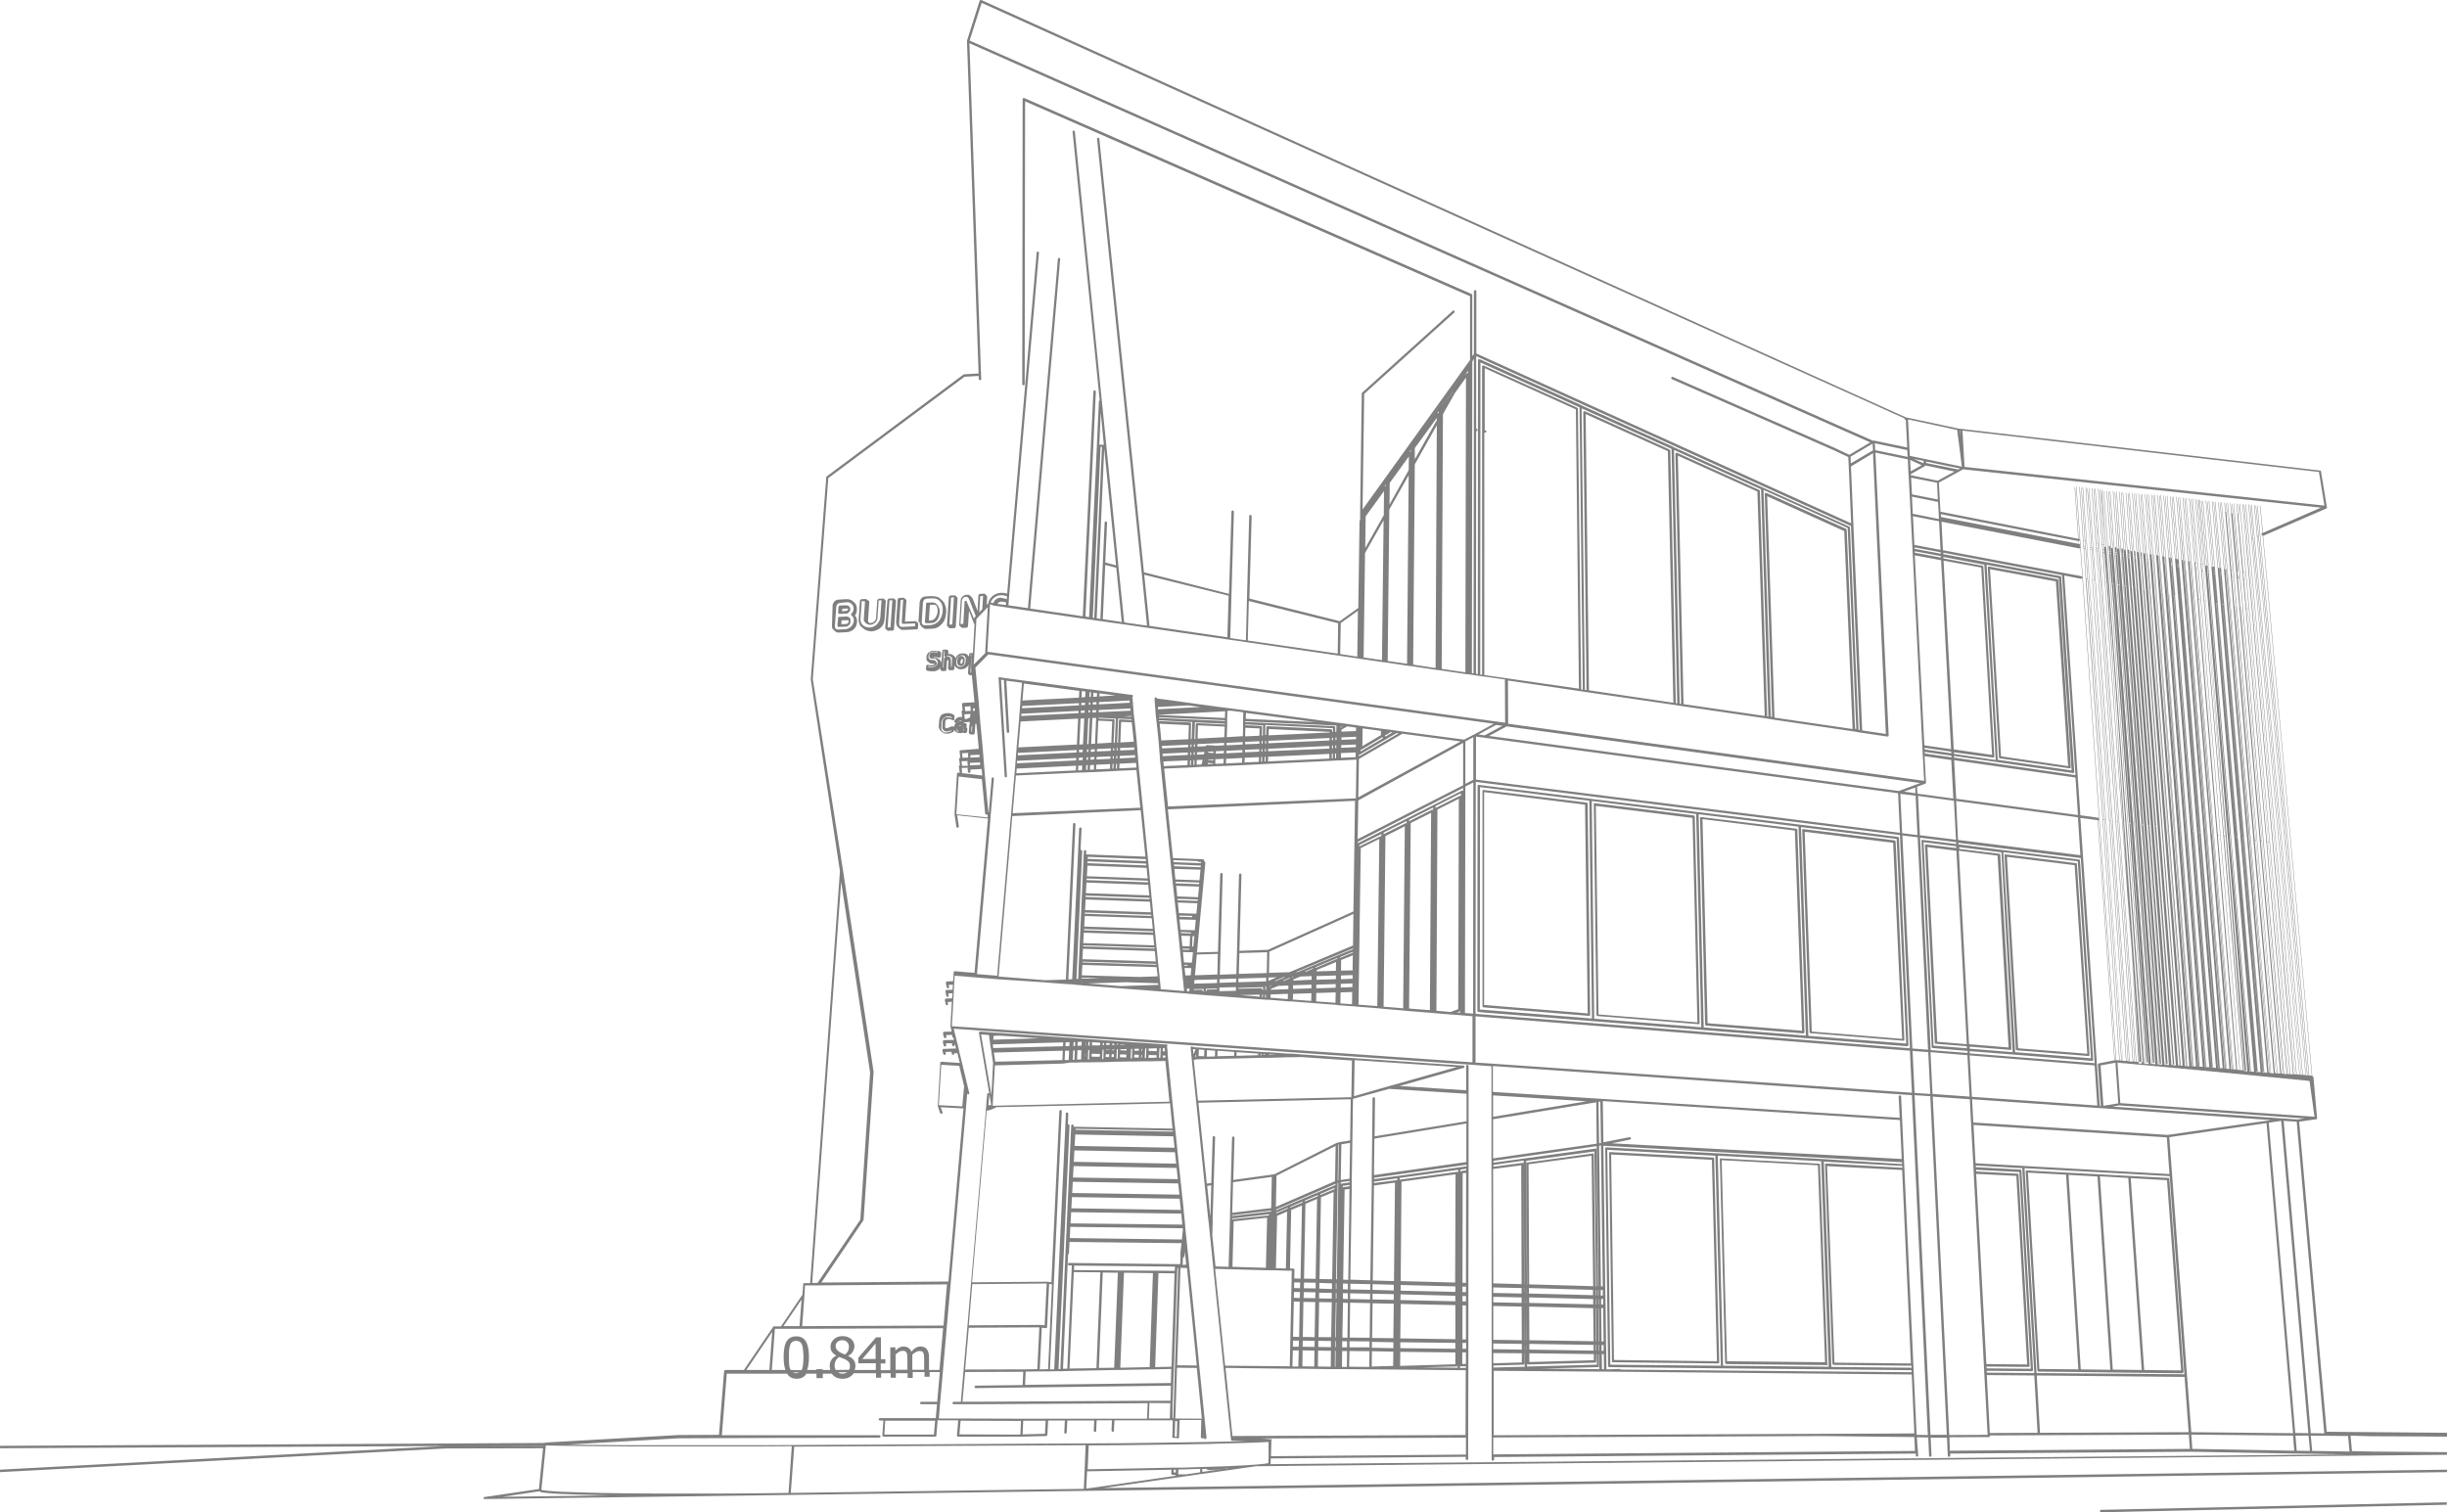 <svg width="563" height="348" fill="none" xmlns="http://www.w3.org/2000/svg"><g opacity=".5" clip-path="url(#clip0)" fill="#000"><path d="M545.453 330.501l11.354.047 6.24.047v-.891l-27.728-.235-6.334-71.354 3.941-.563h.094s.047 0 .047-.047c0 0 0-.047.047-.047v-.094l-.844-9.476v-.094s0-.047-.047-.047l-.047-.047-.047-.047h-.141l-11.307-124.366h.047l14.544-6.286s.047 0 .047-.047v-.047s0-.047.047-.047v-.141l-1.36-8.256v-.047s0-.047-.047-.047l-.047-.047-.047-.047h-.094l-83.23-9.664-11.823-2.533h-.141L225.763 0h-.188s-.047 0-.047.047c0 0-.046 0-.046.047 0 0 0 .047-.047.047l-.047.047-2.909 9.195v.093l2.674 76.469-3.331.187c-.047 0-.094.047-.141.047L190.2 109.635c-.047.047-.094.094-.094.188l-3.565 46.444v.094l6.709 44.098-6.85 94.811h-1.361a.258.258 0 00-.234.141v.093l-.188 2.44-4.926 7.271h-1.689s-.047 0-.047.047l-.047.047-6.756 9.946h-4.269a.356.356 0 00-.188.094c-.047.047-.094.093-.094.187l-1.173 14.637-9.336.047-29.933 1.689-.798.094h-.14s-.047 0-.047.047L0 332.706v.563l102.091-.516L0 338.195v.563l102.56-5.442 22.379-.047-.938 9.383-12.48 1.83h-.094s-.047 0-.047.046c0 0-.047 0-.047.047 0 0 0 .047-.047.047 0 0 0 .047-.047.047v.094c0 .047.047.094.094.141.047.047.094.047.188.047l70.14-.939 67.983-.938L563 338.758v-.563l-309.087 4.222 18.251-2.627.75-.094 3.472-.516h.141l12.48-1.782L563 334.771v-.61l-5.818-.047-5.911-.047-5.443-.047-4.691-.094-.329-3.565 4.645.14zm-10.697-.75v.094l-3.096-.047-6.24-71.871 3.002.188 6.334 71.636zm-93.786.328l-.657-14.121-.047-.985-.047-.985-2.064-45.036-.047-.939-.047-.938-.422-9.523-.235-5.207c0-.141-.141-.282-.281-.282a.303.303 0 00-.282.282l.235 4.878-68.592-4.362-25.007-1.595v-5.958l96.414 6.708 3.659 78.204-2.627-.047.047-.094c0 .047 0 .047 0 0zm-73.706-76.421l.094 9.523-23.834 3.378v-9.007l23.74-3.894zm-23.74 3.331v-4.926l21.535 1.361-21.535 3.565zm23.834 6.755l.422 32.23h-.094l-.375-31.479v-.094l-.047-.047-.047-.047h-.141l-16.233 2.252-7.225.985v-.422l23.74-3.378zm52.781 3.988c-.094 0-.094 0-.141.047l-.047.047-.047.047v.14l1.689 45.787c0 .047.047.141.094.188.047.047.094.094.188.094l17.922.188v.469l-18.438-.188-1.736-47.241 18.063.985v.422l-17.547-.985zm17.5 1.501l2.017 44.521-17.594-.188-1.689-45.224 17.266.891zm-42.413-3.284l23.787 1.267 1.736 47.288-24.303-.234-1.22-48.321zm.704 48.321l-25.429-.235-.704-49.446 24.866 1.36 1.267 48.321zm23.364-47.57l-24.303-1.314-25.428-1.36c-.094 0-.188.047-.235.188v.093l.657 50.009v.094s0 .047.047.047c0 0 0 .047.047.047 0 0 .047 0 .047.047 0 0 .047 0 .047.047h.093l25.992.281 24.819.235 18.72.188v.469l-66.95-.61a.258.258 0 00-.235-.141l-3.002.094-.047-3.753v-.235l-.047-1.923v-.235l-.094-8.256v-.188l-.047-1.876v-.188l-.047-1.877v-.187l-.422-32.745 68.686 3.8v.422l-18.298-1.173zm-50.435 34.293l.094 7.694h-.469l-.094-7.647.469-.047zm-.469-.797v-1.267l.469-.047v1.314h-.469zm.563 9.288v1.361h-.469v-1.314l.469-.047zm.047 2.112l.047 3.471h-.47l-.047-3.471h.47zm1.829-48.508l4.176-.845a.352.352 0 00.235-.328.353.353 0 00-.329-.235l-6.005 1.173-.141-9.476 68.358 4.363.422 8.96-66.716-3.612zm-2.064 33.73v1.314h-.469v-1.267l.469-.047zm-.422-.798l-.422-32.369.422-.094.422 32.463h-.422zm-1.126 12.62l-.094-7.6h.094l.094 7.6h-.094zm.094.844v1.314h-.094v-1.314h.094zm-.188-9.288v-1.22h.094v1.22h-.094zm-.047-2.111v-1.22h.094v1.22h-.094zm0-2.111l-.375-30.353v-.094l-.047-.047s-.047-.047-.094-.047h-.094l-15.013 2.064h-.094s-.047 0-.047.047c0 0-.047 0-.047.047 0 0 0 .047-.047.047v.141l.141 27.866h-.047l-.141-28.523 15.67-2.158.376 31.103-.141-.093zm-.563.844v1.22l-14.732-.376v-1.266l14.732.422zm-14.685-1.267l-.141-27.631 14.498-1.971.375 30.025-14.732-.423zm14.732 3.378v1.22l-14.732-.329v-1.266l14.732.375zm0 2.111l.094 7.6-14.779-.235-.047-7.74 14.732.375zm.094 8.444v1.314l-14.779-.235v-1.313l14.779.234zm.047 2.112v1.407l-14.826.422v-2.017l14.826.188zm-15.436-15.153v1.266h-.047l.047-1.266zm0 2.111v1.266h-.047l.047-1.266zm0 2.158l.047 7.74h-.047v-7.74zm.047 8.538v1.313h-.047l.047-1.313zm0 2.158v2.392s0 .047.047.047c0 0 0 .047.047.047 0 0 .047 0 .047.047 0 0 .047 0 .047.047h.094l15.388-.422h.094s.047 0 .047-.047c0 0 .047 0 .047-.047 0 0 0-.047.047-.047 0 0 0-.047.047-.047v-1.782h.094l.046 2.439-16.045.422-.047-3.049zm16.327 3.19h.094c.047 0 .047-.047.047-.047h.047l.047-.047v-.141l-.047-2.721h.094l.046 3.425-13.23-.141 12.902-.328zm.188-5.911l-.094-7.6h.094l.094 7.6h-.094zm.094.797v1.314h-.094v-1.314h.094zm-.188-9.288v-1.22h.094v1.22h-.094zm.188-37.108l-.141-9.524.422-.094.141 9.571-.422.047zm-.141 34.997h-.094v-1.22h.094v1.22zm-17.078.469v1.266h-.047l.047-1.266zm-.047-.892v-1.266h.047l-.047 1.266zm.047 3.003l.047 7.74h-.047v-7.74zm.047 8.585v1.313h-.047l.047-1.313zm-.188-42.175l.141 28.429h-.047l-.094-27.725v-.094s0-.047-.047-.047c0 0-.046-.047-.093-.047h-.141l-6.662.892v-.423l6.943-.985zm-.563 1.079l.094 27.35-6.521-.187-.047-26.318 6.474-.845zm.094 28.242v1.266l-6.521-.14v-1.267l6.521.141zm0 2.158v1.266l-6.521-.14v-1.267l6.521.141zm0 2.111l.047 7.74-6.568-.093v-7.788l6.521.141zm.047 8.585v1.313l-6.568-.093v-1.314l6.568.094zm0 2.158v2.111l-6.568.188v-2.346l6.568.047zm.329 2.627h.093s.047 0 .047-.047c0 0 .047 0 .047-.047 0 0 0-.047.047-.047 0 0 0-.047.047-.047v-2.439h.047v3.096l-7.178.188v-.469l6.85-.188zm17.828 1.595h1.032l70.516.657.61 13.558-7.742.047-13.136.046-75.911.329v-14.825l24.631.188zm51.233 14.825l20.925.234.14 3.19-97.023.798v-3.894l75.958-.328zM259.825 160.63l-7.273.375-1.407.094-.891.047h-.376l-1.407.094-13.325.703 24.679-1.313zm-24.585.563l.329-3.894 12.761 1.689-.094 1.548-12.996.657zm13.606-.704l.047-1.454.844.094-.046 1.266-.845.094zm1.783-.094l.047-1.126.328.047-.047 1.032-.328.047zm.891-.047l.047-.938.845.094-.047.797-.845.047zm1.408-.093l.047-.704 3.659.469-3.706.235zm4.691 14.261v-.563l3.519-.188.047.563-3.566.188zm3.754 1.032l.094 1.079-3.941.188.047-1.079 3.8-.188zm-3.66-2.862v-.563l3.238-.14.046.563-3.284.14zm.047-1.829l.188-4.738 2.44.093.469 4.457-3.097.188zm-.047-5.301c-.187 0-.281.093-.281.281l-.188 5.067h-.234l.234-5.536 3.097.141v.187l-2.628-.14zm-.891 8.96v-.563h.234l.047.563h-.281zm.188 1.267l-.047 1.079h-.235l.047-1.079h.235zm-.094-3.097v-.563h.234v.563h-.234zm1.642-7.834l1.689-.094v.188l-1.689-.094zm-5.349-.985h-.422v-.469l7.272-.376.047.516-6.897.329zm2.815 10.696V174h.235v.563h-.235zm.188 1.22l-.047 1.079h-.235l.047-1.079h.235zm-.094-3.05v-.563h.235v.563h-.235zm.094-1.829l.235-5.161c0-.094-.047-.14-.047-.187l-.047-.047h-.141l-3.425-.141v-.188h.188l3.753.188-.235 5.583-.281-.047zm-6.24 3.94l.047-.563h.328l-.047.563h-.328zm.282 1.22l-.047 1.079h-.329l.047-1.079h.329zm-.188-3.049l.047-.563h.328l-.047.563h-.328zm.047-1.783l.281-5.958h.329l-.282 5.958h-.328zm.328-7.271v-.516h.329v.516h-.329zm.094-1.783v-.516h.328v.516h-.328zm.281 13.886l.892-.047-.047 1.079-.891.047.046-1.079zm.047-1.266l.047-.563.892-.047-.047.563-.892.047zm.094-1.783l.047-.563.892-.047-.047.563-.892.047zm.094-1.83l.282-5.958.844-.047v.423l-.234 5.535-.892.047zm.282-7.224v-.516l.844-.047v.516l-.844.047zm.093-1.83v-.516l.845-.047v.516l-.845.047zm.798 13.839l3.19-.14-.047 1.079-3.19.14.047-1.079zm.047-1.219l.047-.563 3.19-.141-.047.563-3.19.141zm.094-1.83l.047-.563 3.19-.141-.047.563-3.19.141zm.094-1.83l.234-5.254 3.191.141-.188 4.926-3.237.187zm.375-9.007v-.516l7.037-.375.047.516-7.084.375zm-4.645 12.854l.047-.563.892-.047-.047.563-.892.047zm.798 1.22l-.047 1.079-.892.047.047-1.079.892-.047zm-.751-3.049l.047-.563.845-.047-.047.563-.845.047zm.094-1.783l.281-5.958.845-.047-.282 5.958-.844.047zm.328-7.272l.047-.516.845-.047v.517l-.892.046zm.094-1.782l.047-.516.845-.047v.516l-.892.047zm-.516-.469v.516l-13.09.656.047-.516 13.043-.656zm-.094 1.782v.516l-13.183.657.047-.516 13.136-.657zm-.094 1.783l-.281 5.958-13.465.657.516-5.958 13.23-.657zm-.328 7.225l-.047.563-13.512.656.047-.563 13.512-.656zm-.094 1.829l-.047.563-13.606.657.047-.563 13.606-.657zm-.047 1.783l-.047 1.079-13.699.657.094-1.079 13.652-.657zm.188 1.595l1.407-.047h.376l.891-.047 1.408-.047 3.753-.187.798-.047.797-.047 4.27-.188.891 8.679-29.37 1.267.751-8.679 14.028-.657zm14.685 8.632l1.079 10.696-13.512-.516h-.141l.047-.704c0-.14-.094-.281-.281-.281-.141 0-.282.094-.282.281l-.047.985-.047 1.033-1.22 27.35h-.375l1.314-29.415c0-.14-.094-.281-.282-.281h-.094l.235-4.879c0-.141-.094-.282-.281-.282-.141 0-.282.094-.282.282l-.281 6.146-1.314 28.476-.892.047 1.643-35.701c0-.141-.094-.282-.282-.282-.188 0-.281.094-.281.282l-1.643 35.748-4.785.14-10.697-.844 2.956-34.528.187-2.393 29.558-1.36zm-3.378 39.594l7.366.235.047.375-8.633.282-7.507-.61 8.727-.282zm-8.867-.844l-1.267-.047h-.094v-.188l4.223.141-2.862.094zm11.87-.375l-13.184-.376.141-2.392 17.077.516.235 2.111-4.269.141zm-13.043-3.331v-.188l16.984.516v.188l-16.984-.516zm0-.751l.14-2.392 16.515.516.235 2.392-16.89-.516zm.187-2.955v-.235l16.421.516v.235l-16.421-.516zm0-.751l.141-2.392 15.952.516.234 2.392-16.327-.516zm.188-2.955v-.282l15.858.516.047.282-15.905-.516zm.047-.845l.141-2.439 15.388.516.235 2.439-15.764-.516zm.141-2.955v-.282l15.248.516.047.282-15.295-.516zm.047-.845l.14-2.439 14.779.516.235 2.439-15.154-.516zm.14-3.002v-.329l14.685.516.047.329-14.732-.516zm.047-.892l.141-2.439 14.216.516.234 2.44-14.591-.517zm.188-3.002v-.375l14.075.516.047.375-14.122-.516zm.047-.891l.141-2.44 13.605.516.235 2.44-13.981-.516zm.141-3.003v-.422l13.465.516.047.422-13.512-.516zm.047-.985l.046-.469 13.325.516.047.469-13.418-.516zm-9.759 28.429l1.736.141 3.143.235h.141l1.454.093.376.047.891.094h.188l.375.047 8.961.704 1.736.141 3.143.234 4.176.328 5.959.47.985.093h.047l.422.047 1.126.094 1.783.141 3.096.234 4.27.329 5.489.422.704.047.703.047h.563l4.551.375h.563l4.786.376h.281l.282.046 4.973.376.328.047.329.047 3.19.234h.188l.375.047.422.047 4.833.375.422.047.422.047 5.067.422.423.047.422.047 5.301.422.47.047.469.047 3.565.282 2.487.187.469.047 2.205.188v10.602l-119.778-8.303.282-4.879.046-.798v-.188l.047-.891.047-.797v-.188l.047-.891.047-.798v-.188l.141-2.017 4.504.375 5.161.423 11.166.75zm32.841-63.754l2.862.375-9.758.516-.047-.516 6.943-.375zm8.539 1.36l-.047 1.548-15.247-.703v-.047l15.294-.798zm-.047 2.064v.188l-7.178-.328-7.976-.376v-.187l15.154.703zm-2.111 7.694v-.563l1.877-.094v.563l-1.877.094zm1.83 1.173l-.047 1.079-1.877.094v-1.079l1.924-.094zm-1.924-3.003c-.047 0-.093-.046-.14-.046l-1.736-.094h-.141s-.047 0-.047.047l-.047.047s0 .046-.047.046v.094l-1.97.094v-.563l6.146-.281v.563l-2.018.093zm-1.689 3.284v-.093l1.22-.047v.234l-1.22-.094zm1.173.751v.141l-1.22.047v-.282l1.22.094zm-1.126-2.44v-.234l1.22-.047v.375l-1.22-.094zm-2.58.47v-.563l1.736-.094-.141.563-1.595.094zm1.314 1.172l-.282 1.079-1.126.047.047-1.079 1.361-.047zm-1.173-4.879l.093-3.049 6.147.282-.094 2.439-6.146.328zm-.141-3.565c-.094 0-.141 0-.188.094-.047.047-.047.094-.094.188l-.093 3.377h-.235l.141-3.847 6.896.329v.187l-6.427-.328zm-.751 7.272v-.563h.235v.563h-.235zm.188 1.266l-.047 1.079h-.235l.047-1.079h.235zm-.141-3.096v-.563h.235v.563h-.235zm-.375-5.676l-.141 3.893h-.235l.094-3.471v-.141s0-.047-.047-.047c0 0 0-.047-.047-.047 0 0-.046 0-.046-.047l-.047-.047h-.094l-7.132-.328v-.188l7.695.423zm-.469 7.553v-.563h.234v.563h-.234zm.187 1.266l-.047 1.079h-.234l.047-1.079h.234zm-.14-3.096v-.563h.234v.563h-.234zm-.376-5.02l-.094 3.237-6.24.282-.375-3.847 6.709.328zm-.141 4.504v.563l-6.005.281-.047-.563 6.052-.281zm-.093 1.783v.563l-5.771.281-.047-.563 5.818-.281zm-.047 1.829l-.047 1.079-5.443.235-.093-1.079 5.583-.235zm.234 1.642l.798-.047.797-.047 1.596-.094h.985l1.736-.093 2.439-.094 4.27-.188 3.847-.188.798-.046.797-.047 14.685-.704.751-.047.75-.047h.563l3.801-.187-.141 8.913-43.21 1.876-.892-8.725 5.63-.235zm12.433-5.864v.563l-3.706.188v-.563l3.706-.188zm-3.659-1.126l.094-2.674v-1.501l.046-1.877.751-.047 2.909.376-.047 1.689v1.501l-.047 2.299-3.706.234zm3.612 2.956v.563l-3.706.187v-.563l3.706-.187zm-.047 1.829l-.047 1.079-3.706.188.047-1.079 3.706-.188zm21.676-7.459l-.047 1.454h-.235v-1.126s0-.046-.047-.046c0 0 0-.047-.047-.047 0 0-.046 0-.046-.047 0 0-.047 0-.047-.047h-.094l-16.139-.751-4.317-.187v-.188l21.019.985zm-20.878-1.548l.047-1.361 15.998 2.112-16.045-.751zm20.596 6.708v-.609h.235v.609h-.235zm.188 1.267v1.079h-.235v-1.079h.235zm-.141-3.096v-.563h.235v.563h-.235zm-.797 1.876v-.609h.234v.609h-.234zm.187 1.267v1.079h-.234v-1.079h.234zm-.187-3.096v-.563h.234v.563h-.234zm.047-1.877v-.469s0-.047-.047-.047c0 0 0-.047-.047-.047 0 0-.047 0-.047-.047 0 0-.047 0-.047-.047h-.094l-14.591-.703c-.047 0-.141.047-.188.047-.047.047-.047.094-.093.187l-.047 1.783h-.235l.047-2.299 15.576.751v.797l-.187.094zm-14.732 4.41v-.563l14.075-.657v.61l-14.075.61zm14.075.61v1.079l-14.122.657.047-1.079 14.075-.657zm-14.028-2.44v-.562l14.075-.657v.563l-14.075.656zm.047-1.829l.047-1.454 14.028.656v.141l-14.075.657zm-.845 3.706v-.563h.235v.563h-.235zm.188 1.22l-.047 1.079h-.235l.047-1.079h.235zm-.141-3.05v-.563h.235v.563h-.235zm-.469-4.175l-.047 2.346h-.235l.047-1.924v-.093s0-.047-.047-.047v-.047s-.047 0-.047-.047c0 0-.046 0-.046-.047h-.094l-3.566-.188v-.187l4.035.234zm-.375 6.052v-.563h.234v.563h-.234zm.187 1.22l-.047 1.079h-.234l.047-1.079h.234zm-.141-3.097v-.563h.235v.563h-.235zm-.469-3.471l-.047 1.689-3.284.14.047-1.97 3.284.141zm-.047 2.955v.563l-3.284.141v-.563l3.284-.141zm-.047 1.83v.563l-3.284.141v-.563l3.284-.141zm-.046 1.83l-.047 1.079-3.285.14.047-1.079 3.285-.14zm18.907-2.158v-.61l3.378-.141v.61l-3.378.141zm3.331 1.079v1.079l-3.378.14v-1.079l3.378-.14zm-3.284-2.909v-.563l3.378-.141v.563l-3.378.141zm0-1.877v-.422l1.314-.797 2.064.281v.798l-3.378.14zm-.282-.891v-.094l.61-.375h.094l-.704.469zm3.425 16.795l-.375 25.474-19.658 8.819-6.568.235.469-17.499c0-.14-.094-.281-.282-.281a.302.302 0 00-.281.281l-.469 17.78-.141 5.067-3.8.141.14-5.02.516-18.108c0-.141-.093-.282-.281-.282a.303.303 0 00-.282.282l-.516 17.873-4.832.141 1.877-20.126.046-.562c0-.141-.093-.282-.234-.282h-.094l.047-.141v-.14s0-.047-.047-.047c0 0 0-.047-.047-.047 0 0-.047 0-.047-.047 0 0-.047 0-.047-.047h-.094l-.891-.047h-.047l-5.958-.235-1.173-11.212 43.069-1.97zm-3.284 42.972v-.844l2.674-.094v.844l-2.674.094zm2.627 1.032l-.046 2.815-2.675-.188.047-2.533 2.674-.094zm-2.58-2.955v-.845l2.674-.094v.845l-2.674.094zm0-1.971l.047-2.439 2.674-1.079-.047 3.471-2.674.047zm-.235-2.908v-.188l2.956-1.22v.188l-2.956 1.22zm-.375-.657l-5.63 2.346-3.706 1.548h-.376l13.09-5.442v.188l-3.378 1.36zm-5.067 7.647v-.845l4.457-.14v.844l-4.457.141zm4.457.938l-.047 2.393-4.457-.329.047-1.923 4.457-.141zm-4.41-2.909v-.844l4.457-.141v.845l-4.457.14zm.047-1.923v-.328l4.457-1.83-.047 2.017-4.41.141zm-.282-.798v-.187l5.067-2.111v.234h-.187l-4.88 2.064zm-5.16 5.958l4.222-.14-.047 1.782-4.222-.328.047-1.314zm-.235-3.753v-.14h.375l-.375.14zm.235 2.628v-.845l4.222-.141v.845l-4.222.141zm.047-1.924v-.234l1.642-.704 2.58-.094v.844l-4.222.188zm3.002-2.064h-.422l1.97-.845v.188h-.093l-1.455.657zm-3.894.141l-4.692.14.094-4.879 19.33-8.678-.094 7.271-14.638 6.146zm-4.785 1.97v-.751l1.876-.047-1.876.798zm3.471-.844h.376l-2.205.891h-.329l2.158-.891zm-3.19 2.064l.094-.047h.328l-.422.187v-.14zm.188 1.923l3.988-.141-.047 1.22-3.988-.328.047-.751zm.047-1.079v-.187l1.736-.704 2.298-.094v.844l-4.034.141zm3.049-2.064h-.375l1.689-.704v.188h-.094l-1.22.516zm-4.316 2.111v-.844h.188v.844h-.188zm.141 1.079v.657h-.188v-.61l.188-.047zm-6.334-2.862v-.844l6.381-.188v.845l-6.381.187zm5.489 1.783v-.141a.354.354 0 00-.094-.187c-.047-.047-.093-.094-.187-.094l-5.208.141v-.188l5.677-.188v.61l-.188.047zm.141 1.079v.563h-.188v-.563h.188zm-.751 0v.469l-4.457-.375 4.457-.094zm-4.785-4.785l.141-4.785 6.38-.188-.094 4.785-6.427.188zm-4.457 2.064l.047-.844 3.8-.141v.844l-3.847.141zm3.8.985v.845l-3.8.094v-.845l3.8-.094zm-9.618-.797l.094-.845 5.208-.14-.047.844-5.255.141zm5.255 1.126v.187l-2.158.047h-.141c-.047 0-.047.047-.047.047l-.047.047s0 .047-.047.047v.281h-.141v-.609l2.581-.047zm-3.284.563c0-.094-.047-.141-.094-.188-.047-.047-.094-.094-.188-.094l-1.783.047v-.188l2.252-.046v.609h-.141l-.046-.14zm-2.159-10.227h-.281l.094-2.393h.422l-.235 2.393zm.376 6.614l.422-4.785 4.832-.141-.093 4.739-5.161.187zm.703-26.271a.146.146 0 01.047.094v.047s.047 0 .047.047h.61l-.047.281-6.287-.234-.046-.469 5.676.234zm.657 1.032l-.047.376-6.099-.235-.047-.422 6.193.281zm-.094.938l-.234 2.44-5.536-.188-.235-2.439 6.005.187zm-.281 2.956l-.047.375-5.349-.187-.046-.376 5.442.188zm-.047.938l-.235 2.44-4.785-.188-.235-2.439 5.255.187zm-.281 2.956l-.047.328-4.598-.141-.047-.328 4.692.141zm-.094.891l-.235 2.393-4.035-.141-.234-2.44 4.504.188zm-1.173 2.909l-.047.14v.141l-2.909-.094-.047-.281 3.003.094zm.797.891l-.234 2.393-3.284-.094-.235-2.393 3.753.094zm-1.126 2.909v.14s0 .047.047.047c0 0 0 .047.047.047l-2.346-.094-.047-.281 2.299.141zm-.187.797l-.094 2.393-1.689-.047-.235-2.393 2.018.047zm-.094 2.956a.146.146 0 01.047.094h-.047c-.047 0-.141.046-.141.14l-1.454-.047-.047-.234 1.642.047zm.047.797h.704l-.235 2.393-1.83-.047-.234-2.393 1.595.047zm-.469 2.909c0 .047-.047.047-.047.094l-.047.093h-.751v-.187h.845zm.797.75l-.141 1.642-1.219.047-.188-1.736 1.548.047zm-.422 4.692l-.047.656-.516-.046-.047-.563.61-.047zm-.751-1.595l-.047-.188h.094l-.047.094v.094c0-.047 0-.047 0 0zm45.228-56.296v.329l-5.114 3.002v-.422c.047 0 .094.047.094.047.047 0 .094 0 .141-.047l4.879-2.909zm-4.692 2.111l.047-4.081 4.223.563v.985l-4.27 2.533zm5.114-1.407l2.768-1.595.469.047-9.148 5.301v-.422c.047 0 .094.047.094.047.046 0 .093 0 .14-.047l5.677-3.331zm.141-.751v-.469c.047 0 .094.047.141.047.047 0 .094 0 .14-.047l.986-.61.422.047-1.689 1.032zm3.941-.703l13.418 1.782-23.552 12.854.141-8.819 9.993-5.817zm13.981 2.111v9.758l-24.256 12.385.141-8.914 24.115-13.229zm0 10.367v.657s-.047 0-.047-.047h-.234l-6.381 3.237-6.099 3.097-5.865 2.955-5.583 2.815v-.329l24.209-12.385zm-.751 51.417c.047 0 .047-.047.047-.047s.047 0 .047-.047v.375l-.844-.047.75-.234zm-2.111.141l-3.284-.282.235-46.303 4.926-2.486-.141 48.414-1.736.657zm2.205-49.728c-.047 0-.047 0 0 0h-.14l-5.49 2.768h-.047v-.422l5.818-2.956v.657s-.047 0-.047-.047c0 0-.047 0-.047-.047 0 .047-.047.047-.047.047zm-11.729 5.817c-.047 0-.047 0-.047.047v-.375l5.536-2.815v.563h-.047s-.046 0-.046-.047h-.188l-5.208 2.627zm5.02-1.923l-.281 45.411-4.786-.375.376-42.691 4.691-2.345zm-10.931 4.926v-.376l5.301-2.674v.563s-.047 0-.047-.047h-.187l-5.067 2.534zm4.879-1.83l-.375 41.893-4.504-.375.422-39.266 4.457-2.252zm-10.462 4.644v-.328l5.067-2.533v.516h-.235l-4.832 2.345zm4.597-1.735l-.469 38.468-4.316-.328.516-36.029 4.269-2.111zm19.705 40.063l.094-52.12 1.83-.938-.047 53.199-1.877-.141zm.094-52.73v-9.758l1.83-.985v9.805l-1.83.938zm-.281-10.18l-14.216-1.876-1.361-.188-1.313-.188-1.079-.141-.423-.046-.422-.047-4.785-.657-.376-.047-.375-.047-.188-.047-2.392-.328-.986-.141-.985-.141h-.141l-21.394-2.861-3.19-.423-3.003-.375-.985-.141-5.865-.797-3.002-.422-.985-.141-3.238-.422c0-.141-.14-.282-.281-.235-.141 0-.282.141-.235.282v.234l.047.61v.188l.047.563.094 1.079v.187l.047.563.047.563.094.751.093.75.47 4.41v.188l.046.516.094 1.126v.187l.047.516.094 1.126v.188l.047.516.188 1.595.938 9.289 1.22 11.775.094 1.032.093.938.329 3.003.094.938.328 3.002.094.892.328 3.002.094.845.329 2.955.093.798.282 2.955.094.798.281 2.955.094.751.235 2.299v.187l.047.329v.093l.093.704.047.563v.188l.047.328.094.798-5.395-.423v-.234l-.047-.329v-.187l-.094-.938-.047-.47-.047-.328v-.188l-.281-2.674-.094-.75-.282-2.956-.094-.797-.281-2.956-.094-.844-.281-2.956-.094-.844-.282-3.003-.094-.891-.281-3.002-.094-.939-.281-3.002-.094-.938-.094-1.032-1.126-11.306-.938-9.242-.141-1.595-.047-.516v-.188l-.094-1.126-.047-.516v-.188l-.094-1.125-.047-.517v-.187l-.516-4.973-.093-.751-.094-.75-.047-.563v-.188l-.094-1.079-.047-.563v-.187l-.094-1.032-.047-.376c.094-.047.141-.094.141-.187a.353.353 0 00-.235-.329h-.187l-.469-.047-6.944-.938-1.408-.188-.891-.093-.375-.047-1.408-.188-13.324-1.783-4.223-.563-1.219-.187h-.141c-.047 0-.047.047-.047.047l-.047.047v.187l1.407 22.518c0 .141.141.235.282.235s.281-.141.234-.282l-1.36-22.189.657.093.657 11.869c0 .141.14.282.281.282a.303.303 0 00.282-.282l-.657-11.728 3.612.469-.375 4.269v.188l-.047.563-.094 1.032v.188l-.047.563-.093 1.079v.187l-.047.516-.563 6.474v.188l-.047.516-.094 1.126v.188l-.047.516-.094 1.126v.187l-.047.516-.141 1.595-.797 9.242-.235 2.627-2.955 34.528-4.645-.375 2.956-33.965.14-1.83.094-1.126.704-8.069c0-.14-.094-.281-.235-.281-.14 0-.281.094-.281.234l-.657 7.788h-.094l-.751-7.928-.187-2.111-.047-.516v-.188l-.094-1.126-.047-.516v-.188l-.094-1.079-.047-.516v-.187l-.469-4.926-.047-.469-.094-1.032-.046-.516v-.188l-.047-.422v-.047l-.047-.563-.047-.563v-.188l-.094-1.032-.047-.563v-.187l-.657-6.803V155l-.094-1.032-.047-.328 3.003-3.05 116.307 15.951-4.129 2.252-2.721 1.407zm-109.645 17.921l-7.178-.751.516-8.679 5.349.61.75 7.928c0 .047.047.094.094.141.047.047.094.047.141.047l.328.047v.657zm-4.034-12.198v-.14l-.047-.235 2.346-.094.046.563-2.439.094c0-.047.047-.094.047-.141l.047-.047zm.093-1.782V174l-.046-.235 2.111-.093.047.563-2.158.093c0-.047.046-.093 0-.14l.046-.047zm.61-10.696v-.141l-.047-.282h.423l.047.516-.47.047v-.047l.047-.093zm.282-12.808l.422-7.13.047-1.032.375-.423.141-.14.047-.047 1.314-1.361.328-.375.422-.422-.61 10.602-2.627 2.627.141-2.299zm-1.455-11.493l-.281-.704v-.047s0-.047-.047-.047l-.047-.047-.047-.047h-.187c-.047 0-.047.047-.094.047-.047.047-.094.094-.094.188l-.282 5.067-.656.046.328-5.348.094-.375.187-.281.282-.188.375-.094.282.047.187.141.188.234.141.329 1.454 3.706-.328.375c-.047.047-.047.094-.047.141v.188l-1.408-3.331zm2.581 1.782l.234-3.753.657-.047-.187 3.05-.704.75zm5.864-3.19l-.563-.14-.469-.047h-.094l-.516.14c-.047 0-.047 0-.093.047l-.423.282-.047.047-.281.422c0 .047-.047.047-.047.094l-.047.187-.657-.093.094-.282.235-.375.281-.329.375-.281.376-.235.422-.14.469-.047h.563l.516.094.422.14-.046.657-.47-.141zm.329.892l-.047.563h-.328l-1.643-.235.141-.188.329-.234.422-.094.422.047.516.094.188.047zm-2.768.75l.375.047 2.018.282.562.093 5.068.751 12.62 1.83 1.361.187.375.047.891.141 1.408.188 4.973.703 5.818.845 18.438 2.674 4.176.61 21.253 3.096 4.457.657.188.047.375.047.375.046 4.739.704.422.047.422.047 4.974.751.422.046.422.047 5.677.845.422.047.422.047 6.006.891.469.047.469.047.938.141.939.14.938.141.469.047h.047l4.598.657.047 9.945-2.111-.281-117.01-16.044.609-10.931.939.328zm25.569-9.945l.423-9.148c0-.141-.094-.282-.282-.282-.141 0-.281.094-.281.282l-.423 9.382-.563 12.761-.844-.141 1.032-23.128.704-15.904 2.721 26.834-2.487-.656zm2.534 1.219l1.267 12.479-4.364-.656.563-12.479 2.534.656zm-2.862-28.288h-.094l-.844-.047h-.094l.328-7.412.704 7.459zm-.751.469h.329l-.751 16.279-1.032 23.081-.329-.047 1.783-39.313zm10.04 29.414l19.424 4.833-.282 9.57-17.922-2.627-1.22-11.776zm23.834 15.153l.235-9.101 20.549 5.114-.094 6.99-20.69-3.003zm21.253 3.097l.141-7.131 3.941-2.815-.141 10.555-3.941-.609zm9.994-30.775l-.376 32.182-4.222-.61.328-24.019 4.27-7.553zm-4.223 6.38l.094-7.272 4.222-5.817-.046 5.536-4.27 7.553zm4.41-14.168l.282-.422v.375c-.047 0-.094-.047-.094-.047h-.094c-.047.094-.094.094-.094.094zm5.583-2.58l-.375 43.394-4.457-.656.375-34.857 4.457-7.881zm-4.41 6.755l.047-4.972 4.41-6.099-.047 3.143-4.41 7.928zm4.504-12.056l.376-.516v.422c-.047-.047-.094-.047-.141-.047h-.094l-.141.141zm13.09-17.17l-.141 67.836-5.442-.798.281-58.594 2.722-4.832 2.58-3.612zm-.235-.61l.094-.14.61-.798v.563c-.047-.047-.094-.047-.141-.047h-.093c-.047 0-.141.046-.141.094l-.329.328zm-5.489 7.6l2.721-3.8-.047.14-2.674 3.66zm5.114-8.07l-5.583 7.788-4.363 6.052 10.04-13.98-.094.14zm-5.677 8.82v.47c-.047-.047-.094-.047-.141-.047h-.093c-.047 0-.141.046-.141.093l-4.692 6.521 5.067-7.037zm-.422 1.548v.516l-5.067 9.008v-2.58l5.067-6.944zm0 1.69l-.282 55.873-5.16-.798.375-46.068 5.067-9.008zm8.07 57.045l.093-71.683.376-.656-.094 72.386-.375-.047zm1.079-56.248h-.094V81.957l86.233 39.078 2.017 46.96-.281-.047-1.971-46.537v-.094c-.047-.047-.047-.094-.141-.141l-19.939-9.007-20.503-9.289s-.047 0-.047-.047l-21.159-9.57s-.047 0-.047-.047l-23.318-10.555h-.281s-.047 0-.047.046c0 0 0 .047-.047.047 0 0 0 .047-.047.047v.094l-.047 72.199-.422-.047.047-55.826h.047c.14 0 .234-.094.281-.235a.353.353 0 00-.234-.328zm91.206 5.629l2.955 64.599-5.442-.797-2.017-47.194-.563-13.558 5.067-3.05zm-5.114 2.346l-.047-1.548 5.067-3.003.094 1.549-5.114 3.002zm-.939 15.341v-.094c0-.047-.047-.047-.047-.094l-.093-.094-18.298-8.257h-.281s-.047 0-.047.047c0 0 0 .047-.047.047l-.047.047v.094l1.689 51.276-.282-.047-1.689-52.167 19.377 8.772 1.97 46.257-.281-.047-1.924-45.74zm1.361 45.787l-17.969-2.628-1.689-50.947 17.734 8.022 1.924 45.553zm-21.347-54.795v-.094s0-.046-.047-.046c-.047-.047-.094-.047-.141-.094l-18.766-8.492c-.047-.046-.094-.046-.188-.046h-.094s-.047 0-.047.046c0 0-.047 0-.047.047 0 0 0 .047-.047.047l-.047.047v.094l1.314 57.515-.328-.047-1.314-58.406 20.033 9.054 1.689 52.308-.281-.047-1.689-51.886zm1.126 51.792l-18.673-2.721-1.314-57.187 18.298 8.257 1.689 51.651zm-21.723-61.08c0-.047 0-.047 0 0 0-.047 0-.094-.046-.094l-.141-.141-19.471-8.82h-.187s-.047 0-.047.047c0 0-.047 0-.047.047 0 0 0 .047-.047.047l-.047.047v.094l.751 63.895-.376-.047-.75-64.786 20.69 9.335 1.314 58.548-.329-.047-1.267-58.125zm.704 58.031l-19.423-2.862-.751-63.567 18.907 8.538 1.267 57.891zm57.145-54.654l-2.534 1.408-.141-2.627 2.675 1.219zm-1.83-1.454l2.299.469-.094.516-2.205-.985zm2.58 1.642l.047-.047.047-.047v-.047l6.709 1.408-3.894 2.111-6.193-1.267v-.235l3.284-1.876zm.235-.704l.047-.328 7.788 1.595-.422.234-7.413-1.501zm2.533 4.551l.188 3.847-5.958-1.173-.188-3.847 5.958 1.173zm.235 4.41l.141 2.486.047 1.267v.187l-6.006-1.219-.187-3.941 6.005 1.22zm.235 4.456l.328 6.568-6.005-1.126-.329-6.615 6.006 1.173zm.375 7.131v.328l-6.005-1.125v-.329l6.005 1.126zm.047.891v.329l-6.005-1.126v-.328l6.005 1.125zm.047.939l2.299 43.488-6.146-.891-2.205-43.723 6.052 1.126zm20.08 185.634h.094s.047 0 .047-.047c0 0 .047 0 .047-.047 0 0 0-.047.047-.047 0 0 0-.047.047-.047v-.093l-2.534-43.958v-.094s0-.047-.047-.047v-.046s-.047-.047-.094-.047h-.093l-9.525-.516v-.376l9.947.516 2.627 45.271-10.181-.094v-.422l9.618.094zm-9.665-.657l-2.346-43.769 9.243.469 2.487 43.394-9.384-.094zm10.463 1.642c.047 0 .047 0 0 0h.094s.046 0 .046-.047c0 0 .047 0 .047-.047 0 0 0-.047.047-.047 0 0 0-.046.047-.046v-.094l-2.674-45.834v-.094c0-.047-.047-.047-.047-.094-.047-.047-.094-.094-.188-.094l-10.274-.563v-.375l10.697.61 2.768 47.147-10.932-.093v-.423l10.369.094zm.563.985l.75 13.183-10.978.047-.704-13.323 10.932.093zm.563 0l34.014.329.939 12.713-34.203.141-.75-13.183zm-.047-.563l-2.768-47.147 33.404 1.83 3.378 45.599-34.014-.282zm-3.05-47.663l-10.978-.61-.469-8.82 44.477 2.862.609 8.444-33.639-1.876zm-11.494-9.993l-.282-5.348 29.088 2.018.751.047 38.894 2.721-.844.14-22.896 3.284-44.711-2.862zm-112.366-88.524c.047 0 .047 0 0 0l95.053 12.76.423 9.101-95.382-11.963-2.158-.281v-9.899l2.064.282zm-1.501-.751l4.035-2.205 1.501.188-4.082 2.205-1.454-.188zm1.501 11.165c.047 0 .047 0 0 0l95.476 11.963 2.299 49.071-97.681-7.74h-.047l-2.205-.188.047-53.387 2.111.281zm99.088 2.909l.422 9.054-3.518-.422-.423-9.054 3.519.422zm-2.674-.938l2.58-.938.047 1.313-2.627-.375zm-.375 10.086l3.518.422 2.393 48.884-3.612-.282-2.299-49.024zm11.307-18.343v.375l-6.147-.891v-.375l6.147.891zm-6.193-1.454v-.375l6.146.891v.375l-6.146-.891zm4.363-43.442l8.679 1.596 2.487 43.113-8.82-1.267-2.346-43.442zm11.401 45.318h.046c.047 0 .094-.047.141-.047.047-.046.047-.093.094-.14v-.094l-2.533-43.676v-.094c0-.047-.047-.047-.047-.047s-.047-.047-.094-.047h-.047l-9.008-1.689v-.328l9.43 1.783 2.627 44.942-9.617-1.407v-.375l9.008 1.219zm4.504 67.79l-9.9-.798v-.469l9.383.75c.047 0 .094-.046.141-.046.047-.047.047-.094.094-.141l-2.58-44.708v-.141s0-.047-.047-.047l-.047-.047h-.094l-9.243-1.126v-.422l9.712 1.22 2.581 45.975zm-2.159-46.022l17.125 2.111 3.05 45.318-17.453-1.407-2.722-46.022zm-18.016-1.548c0 .047 0 .047 0 0l2.252 45.412c0 .046.047.14.094.187.047.047.094.047.141.047l7.131.563v.469l-7.647-.61-2.299-46.819 7.507.938v.423l-6.897-.845h-.047c-.094 0-.141.047-.188.094 0 0-.047.047-.047.094v.047zm7.789 1.22l8.914 1.125 2.533 44.146-9.102-.751-2.345-44.52zm1.829 44.52l-6.803-.563-2.252-44.802 6.663.845 2.392 44.52zm-2.439-55.967l28.009 3.753.563 8.726-28.15-3.519-.422-8.96zm0-.516l-.47-8.867 27.916 3.988.563 8.632-28.009-3.753zm-.516-9.477v-.375l9.852 1.407 17.547 2.534h.047c.047 0 .094-.047.141-.047.046-.047.046-.094.093-.141v-.094l-3.002-44.802v-.093l-.047-.047-.047-.047s-.047 0-.047-.047h-.047l-17.171-3.237-9.759-1.83v-.328l27.305 5.16 3.097 46.022-27.962-4.035zm7.506-44.379l16.609 3.096 2.955 44.239-16.983-2.44-2.581-44.895zm-7.506 54.325l.469 8.96-8.305-1.032-.422-9.054 8.258 1.126zm-5.912 57.844l.469 9.617-3.612-.235-.47-9.664 3.613.282zm-1.877-49.353l8.305 1.032v.422l-7.695-.938h-.187l-.047.047v.047l-.047.047v.141l2.346 47.382c0 .047.047.14.093.187.047.047.094.047.141.047l7.976.657.047.469-8.492-.657-2.44-48.883zm10.885 50.056l.516 9.524-8.539-.61-.469-9.617 8.492.703zm.516-.938l10.181.797 18.016 1.455c.047 0 .094-.047.141-.047.047-.047.047-.094.094-.141l-3.05-45.881v-.14s0-.047-.047-.047l-.047-.047s-.047 0-.047-.047h-.094l-17.687-2.205-10.04-1.267v-.375l28.15 3.518 3.19 47.195-28.713-2.252-.047-.516zm28.76 3.284l.61 9.242-28.854-2.018-.516-9.523 28.76 2.299zm1.361 0l3.378-.61h.047l.656 9.336-3.425.563-.656-9.289zm-.376-.469c-.047 0-.094.047-.094.047s-.046 0-.046.047c0 0-.047 0-.047.046 0 0 0 .047-.047.047v.141l.657 9.477h-.235l-.657-9.571-3.19-47.757-.61-8.96 3.988.516 3.847 55.263-3.566.704zm-4.269-57.093l-.61-8.961-3.097-46.209 3.895.751h.046l3.801 54.982-4.035-.563zm-3.941-55.78l-27.681-5.207-.328-6.568 31.668 6.146h.047l.423 6.38-4.129-.751zM446.6 118.971l-.047-.657 31.622 6.193h.047l.047.657-31.669-6.193zm-3.613 61.362c.047 0 .047 0 0 0 .047 0 .047-.047.047-.047s0-.047.047-.047c0 0 0-.047.047-.047v-.093L442.8 174l6.146.891.469 8.867-8.258-1.126-.093-1.595 1.923-.704zm-2.205.235l-3.894 1.454-94.302-12.666 4.081-2.205 95.147 13.041-1.032.376zm-94.162-24.489c-.047 0-.047 0 0 0l-4.879-.703-.235-.047V99.502c.047.047.094.047.141.047h.047a.317.317 0 00.282-.188c.047-.14-.047-.234-.141-.328h-.094c-.047 0-.094.047-.141.047V84.725l20.972 9.476.704 64.271-16.656-2.393zm16.421-62.019v-.093s0-.047-.047-.047c0 0 0-.047-.047-.047l-.047-.047-21.534-9.711h-.235s-.047 0-.047.047c0 0 0 .047-.047.047l-.047.047v71.026l-.422-.047.047-71.824 22.802 10.321.75 64.974-.375-.047-.751-64.599zm-23.552 139.801l2.158.188 97.775 7.74.469 9.664-98.15-6.802-2.252-.141v-10.649zm101.012 18.155l3.612.235 3.8 77.922h-3.753l-3.659-78.157zm4.175.329l8.539.609.282 5.677.516 9.382.047.939.046.938 2.346 44.333.047.985.047.985.751 13.886v.094l-8.821.047-3.8-77.875zm12.902 78.344c.047 0 .047 0 0 0h.094s.047 0 .047-.047c0 0 .047 0 .047-.047 0 0 0-.047.047-.047 0 0 0-.047.047-.047v-.187l11.26-.047 34.484-.141.234 3.284-55.221.422-.094-3.096 9.055-.047zm45.603-14.121l-3.425-46.162-.656-8.726 22.379-3.237 6.099 71.355-23.411-.235-.986-12.995zm24.397 13.793l.281 3.471-23.458-.422-.234-3.284 23.411.235zm-5.583-72.012l2.862-.422 6.24 71.871-3.003-.047-6.099-71.402zm9.149 72.012l.328 3.518-3.05-.047-.281-3.471h3.003zm-2.534-72.762l-3.519-.235-39.081-2.721 1.595-.281 42.6 3.002-1.595.235zm3.894-.61l-44.664-3.143-.657-9.336.469.047.422.047.329.047.75.047.422.047.329.047.751.046.422.047.328.047.751.047.422.047.329.047.75.047.422.047.329.047.751.047.422.047.328.047.751.046.422.047.328.047.751.047.422.047.329.047.751.047.422.047.328.047.751.047.422.047.329.046.75.047.422.047.329.047.751.047.422.047.328.047.751.047.375.047.329.047.75.047.376.047.328.046.751.047.375.047.328.047.751.047.375.047.329.047.751.047.375.047.328.047.751.047.375.046.329.047.75.047.376.047.328.047.751.047.375.047.329.047.703.047.376.047.328.047.704.046.375.047.329.047.703.047.376.047.375.047.704.047.375.047.375.047.704.047.375.047.376.047.704.046.375.047.375.047.704.047.375.047.376.047.703.047.329.047.375.047.704.047.375.047.376.047.703.046.329.047.375.047.469.047 1.126 8.21zM479.77 125.774l.047.422-.329-.047-.047-.422.329.047zm-.329-.141l-.093-1.126.328.047.094 1.126-.329-.047zm.376.657l.469 6.849-.328-.047-.47-6.849.329.047zm.469 6.943l3.894 55.357-.328-.047-3.848-55.404.282.094zm3.894 55.451l3.894 55.357-.375-.047-3.847-55.357.328.047zm-2.956-62.629l.047.422-.328-.047-.047-.422.328.047zm-.328-.141l-.094-1.126.328.047.094 1.126-.328-.047zm.375.657l.469 6.849-.328-.047-.469-6.849.328.047zm.516 6.943l3.894 55.31-.328-.046-3.894-55.311.328.047zm3.894 55.357l3.894 55.264-.328-.047-3.894-55.264.328.047zm-3.002-62.535l.047.423-.329-.047-.047-.422.329.046zm-.329-.14l-.094-1.126.329.047.094 1.126-.329-.047zm.376.657l.469 6.849-.329-.047-.469-6.849.329.047zm.516 6.896l3.941 55.263-.329-.047-3.941-55.263.329.047zm3.941 55.357l3.941 55.17-.329-.047-3.941-55.217.329.094zm-3.05-62.488l.047.422-.328-.047-.047-.422.328.047zm-.328-.141l-.094-1.126.328.047.094 1.126-.328-.047zm.375.657l.516 6.849-.328-.047-.469-6.849.281.047zm.516 6.896l3.988 55.17-.328-.047-3.988-55.17.328.047zm3.988 55.264l3.988 55.122-.328-.047-3.988-55.122.328.047zm-3.096-62.395l.046.423-.328-.047-.047-.422.329.046zm-.329-.14l-.094-1.126.329.047.094 1.126-.329-.047zm.375.656l.517 6.803-.329-.047-.516-6.802.328.046zm.517 6.897l4.034 55.075-.328-.047-3.988-55.122.282.094zm4.034 55.169l4.035 55.029-.328-.047-3.988-55.029.281.047zm-3.143-62.3l.047.422-.329-.047-.046-.422.328.047zm-.328-.141l-.094-1.126.328.047.094 1.126-.328-.047zm.375.657l.516 6.802-.328-.047-.517-6.802.329.047zm.516 6.896l4.035 55.029-.329-.047-4.034-55.029.328.047zm4.035 55.076l4.035 54.935-.329-.047-4.035-54.982.329.094zm-3.144-62.207l.047.423-.328-.047-.047-.423.328.047zm-.328-.14l-.094-1.126.329.047.093 1.126-.328-.047zm.375.656l.516 6.803-.328-.047-.516-6.802.328.046zm.516 6.897l4.082 54.935-.328-.047-4.082-54.982.328.094zm4.082 55.028l4.082 54.889-.329-.047-4.081-54.888.328.046zm-3.237-62.159l.047.422-.329-.047-.047-.422.329.047zm-.282-.141l-.093-1.126.328.047.094 1.126-.329-.047zm.329.657l.516 6.802-.329-.047-.516-6.802.329.047zm.516 6.849l4.129 54.888-.329-.047-4.129-54.888.329.047zm4.129 54.982l4.128 54.794-.328-.047-4.082-54.794.282.047zm-3.238-62.066l.047.423-.328-.047-.047-.423.328.047zm-.328-.14l-.094-1.126.328.047.094 1.126-.328-.047zm.375.656l.516 6.803-.328-.047-.516-6.803.328.047zm.516 6.85l4.176 54.794-.329-.047-4.128-54.841.281.094zm4.176 54.888l4.128 54.7-.328-.047-4.129-54.747.329.094zm-3.284-61.972l.047.422-.329-.047-.047-.422.329.047zm-.329-.141l-.094-1.126.329.047.094 1.126-.329-.047zm.329.657l.516 6.755-.329-.047-.516-6.802.329.094zm.563 6.849l4.175 54.747-.328-.046-4.176-54.748.329.047zm4.175 54.794l4.176 54.654-.329-.047-4.175-54.654.328.047zm-3.331-61.878l.047.422-.328-.046-.047-.423.328.047zm-.328-.14l-.094-1.126.281.047.094 1.125-.281-.046zm.375.656l.516 6.756-.328-.047-.516-6.756.328.047zm.516 6.85l4.223 54.653-.329-.047-4.222-54.653.328.047zm4.223 54.7l4.222 54.56-.328-.047-4.223-54.56.329.047zm-3.378-61.784l.047.422-.282-.047-.047-.422.282.047zm-.282-.141l-.094-1.126.282.047.094 1.126-.282-.047zm.329.657l.516 6.755-.282-.047-.516-6.755.282.047zm.516 6.802l4.269 54.607-.328-.047-4.223-54.607.282.047zm4.269 54.701l4.223 54.466-.329-.047-4.222-54.513.328.094zm-3.425-61.738l.047.422-.281-.046-.047-.423.281.047zm-.281-.141l-.094-1.125.281.047.094 1.125-.281-.047zm.328.61l.516 6.756-.281-.047-.516-6.756.281.047zm.563 6.85l4.27 54.512-.329-.046-4.269-54.513.328.047zm4.27 54.606l4.269 54.419-.329-.047-4.269-54.419.329.047zm-3.425-61.69l.047.422-.282-.047-.047-.422.282.047zm-.329-.094l-.094-1.126.282.047.094 1.126-.282-.047zm.329.61l.516 6.755-.282-.047-.516-6.755.282.047zm.563 6.849l4.316 54.419-.329-.047-4.316-54.466.329.094zm4.316 54.513l4.316 54.325-.328-.047-4.317-54.372.329.094zm-3.472-61.597l.047.422-.281-.046-.047-.423.281.047zm-.328-.14l-.094-1.126.281.047.094 1.125-.281-.046zm.328.656l.516 6.756-.281-.047-.516-6.756.281.047zm.563 6.803l4.363 54.372-.281-.047-4.363-54.372.281.047zm4.363 54.466l4.364 54.278-.329-.047-4.316-54.278.281.047zm-3.518-61.503l.047.422-.282-.047-.047-.422.282.047zm-.329-.141l-.094-1.126.282.047.094 1.126-.282-.047zm.329.657l.563 6.708-.282-.047-.563-6.708.282.047zm.563 6.802l4.363 54.278-.282-.046-4.363-54.326.282.094zm4.41 54.372l4.363 54.185-.328-.047-4.364-54.185.329.047zm-3.613-61.409l.047.422-.281-.046-.047-.423.281.047zm-.281-.141l-.094-1.125.281.046.094 1.126-.281-.047zm.328.657l.563 6.709-.281-.047-.563-6.709.281.047zm.563 6.803l4.41 54.231-.281-.047-4.41-54.231.281.047zm4.41 54.278l4.41 54.09-.281-.046-4.41-54.138.281.094zm-3.612-61.315l.047.422-.282-.047-.047-.422.282.047zm-.282-.141l-.094-1.126.282.047.094 1.126-.282-.047zm.329.657l.563 6.708-.282-.047-.563-6.708.282.047zm.563 6.755l4.457 54.138-.282-.047-4.457-54.185.282.094zm4.457 54.232l4.457 54.043h-.282l-4.41-54.043h.235zm-3.66-61.222l.047.422-.281-.046-.047-.423.281.047zm-.281-.141l-.094-1.079.281.047.094 1.079-.281-.047zm.328.61l.563 6.709-.281-.047-.563-6.709.281.047zm.563 6.803l4.457 54.09-.281-.047-4.457-54.09.281.047zm4.457 54.184l4.457 53.95-.281-.047-4.457-53.95.281.047zm-3.706-61.221l.047.422-.282-.047-.047-.422.282.047zm-.282-.094l-.094-1.079.282.047.094 1.079-.282-.047zm.329.61l.563 6.708-.282-.047-.563-6.708.282.047zm.563 6.802l4.504 53.997-.282-.047-4.504-54.044.282.094zm4.551 54.091l4.504 53.903h-.282l-4.504-53.903h.282zm-3.754-61.128l.047.422-.281-.046-.047-.423.281.047zm-.281-.14l-.094-1.08.281.047.094 1.079-.281-.046zm.328.656l.563 6.662-.281-.047-.563-6.662.281.047zm.563 6.756l4.551 53.95-.281-.047-4.551-53.95.281.047zm4.551 54.043l4.551 53.81h-.281l-4.504-53.81h.234zm-3.8-61.033l.047.422-.282-.047-.047-.422.282.047zm-.282-.141l-.093-1.079.281.047.094 1.079-.282-.047zm.329.657l.563 6.661-.282-.047-.563-6.661.282.047zm.61 6.755l4.551 53.856-.282-.047-4.551-53.903.282.094zm4.551 53.95l4.551 53.715h-.282l-4.551-53.762.282.047zm-3.801-60.94l.047.422-.281-.047-.047-.422.281.047zm-.281-.141l-.094-1.079.282.047.093 1.079-.281-.047zm.328.61l.563 6.662-.281-.047-.563-6.662.281.047zm.563 6.756l4.598 53.809-.281-.047-4.598-53.809.281.047zM516.224 193l4.598 53.668h-.282L515.943 193h.281zm-3.847-60.893l.047.422-.282-.047-.047-.422.282.047zm-.282-.094l-.093-1.079.281.047.094 1.079-.282-.047zm.329.61l.563 6.661-.282-.046-.563-6.662.282.047zm.563 6.755l4.645 53.716-.282-.047-4.645-53.763.282.094zm4.645 53.809l4.597 53.575h-.281l-4.598-53.622.282.047zm-3.988-61.972l.094 1.079-.282-.047-.094-1.078.282.046zm-.282-.14l-1.173-13.324.282.047 1.173 13.324-.282-.047zm.376 1.313l.046.422-.281-.046-.047-.423.282.047zm.046.516l.563 6.662-.281-.047-.563-6.662.281.047zm.61 6.709l4.645 53.668-.281-.047-4.645-53.668.281.047zm4.645 53.762l4.645 53.528h-.282l-4.644-53.528h.281zm-4.035-61.878l.094 1.079-.281-.047-.094-1.079.281.047zm-.234-.141l-1.173-13.276.281.047 1.173 13.276-.281-.047zm.375 1.314l.047.422-.282-.047-.046-.422.281.047zm0 .469l.563 6.661-.281-.046-.563-6.662.281.047zm.61 6.755l4.692 53.575-.282-.047-4.692-53.622.282.094zm4.692 53.669l4.691 53.433h-.281l-4.692-53.433h.282zm-4.082-61.785l.094 1.079-.282-.047-.094-1.079.282.047zm-.235-.14l-1.173-13.277.282.047 1.173 13.277-.282-.047zm.376 1.266l.047.422-.282-.046-.047-.423.282.047zm.047.516l.562 6.615-.281-.047-.563-6.615.282.047zm.562 6.709l4.739 53.527-.281-.046-4.739-53.528.281.047zm4.739 53.621l4.692 53.387h-.282l-4.691-53.387h.281zm1.126.094l-4.738-53.574-.61-6.709-.047-.516-.094-1.173-.657-7.318.235-.094L528 247.184h-.281l-4.739-53.34zm-4.879-69.806l.234-.094 11.073 123.381h-.282l-11.025-123.287zm1.267-.516l.234-.094 11.213 124.038h-.281l-11.166-123.944zm1.266-.892l-.563-6.192s0-.047-.047-.047c0 0-.047 0-.047.047l.563 6.239h-.046c-.141.047-.188.235-.141.376.047.093.141.14.234.14l11.307 124.319-.61-.046-11.87-131.122s0-.047-.046-.047c0 0-.047 0-.047.047l11.87 131.122h-.282l-11.213-124.132-.61-6.849s0-.047-.047-.047c0 0-.047 0-.047.047l.61 6.802-.234.094-.657-7.131s0-.047-.047-.047c0 0-.047 0-.047.047l.657 7.178 11.166 123.944-.61-.047-11.776-131.169s0-.047-.047-.047c0 0-.047 0-.047.047l11.776 131.169h-.281l-11.026-123.428-.657-7.553s0-.047-.047-.047c0 0-.046 0-.046.047l.656 7.506-.234.094-.704-7.835s0-.046-.047-.046c0 0-.047 0-.047.046l.704 7.882 11.025 123.287-.61-.047-11.682-131.168s0-.047-.047-.047c0 0-.047 0-.047.047l11.683 131.168h-.282L517.115 124.46l-.75-8.21s0-.047-.047-.047c0 0-.047 0-.047.047l.751 8.21-.235.094-.516-5.958-.235-2.58s0-.047-.046-.047c0 0-.047 0-.047.047l.234 2.58 1.173 13.323.094 1.173.047.516.61 6.709 4.738 53.574 4.739 53.34-.61-.047-11.588-131.215s0-.047-.047-.047c0 0-.047 0-.047.047l11.588 131.215h-.281l-4.692-53.387-4.739-53.621-.609-6.709-.047-.516-.094-1.173-1.173-13.37-.188-2.299s0-.046-.047-.046c0 0-.047 0-.047.046l.188 2.252-.281-.047-.235-2.392s0-.047-.047-.047c0 0-.047 0-.047.047l.235 2.439 1.173 13.37.093 1.173.047.516.61 6.709 4.739 53.621 4.692 53.434-.61-.047-11.542-131.262s0-.047-.047-.047c0 0-.047 0-.047.047l11.495 131.215h-.282l-4.691-53.48-4.692-53.669-.61-6.708-.047-.516-.094-1.173-1.173-13.37-.187-2.158s0-.047-.047-.047c0 0-.047 0-.047.047l.188 2.111-.282-.047-.188-2.252s0-.047-.046-.047c0 0-.047 0-.047.047l.187 2.299 1.173 13.37.094 1.173.047.516.61 6.708 4.691 53.669 4.692 53.48-.61-.047-11.447-131.262s0-.047-.047-.047c0 0-.047 0-.047.047l11.447 131.262h-.281l-4.645-53.574-4.692-53.762-.562-6.709-.047-.516-.094-1.173-1.173-13.37-.188-2.017s0-.047-.047-.047c0 0-.047 0-.047.047l.188 1.97-.281-.047-.188-2.111s0-.047-.047-.047c0 0-.047 0-.047.047l.188 2.158 1.173 13.37.093 1.173.047.516.563 6.756 4.645 53.762 4.645 53.574-.61-.046-11.354-131.31s0-.047-.047-.047c0 0-.047 0-.047.047l11.354 131.263h-.281l-4.645-53.622-4.645-53.809-.563-6.755-.047-.516-.094-1.173-1.126-13.324-.187-1.97s0-.047-.047-.047c0 0-.047 0-.047.047l.188 1.97 1.126 13.277-.282-.047-1.126-13.23-.188-2.111s0-.046-.047-.046c0 0-.046-.001-.046.046l.187 2.111 1.126 13.277.094 1.173.047.516.563 6.755 4.645 53.809 4.598 53.622-.657-.047-11.26-131.309s0-.047-.047-.047c0 0-.047 0-.047.047l11.26 131.309h-.282l-4.597-53.715-4.598-53.903-.563-6.756-.047-.516-.094-1.173-1.126-13.182-.188-1.971s0-.046-.047-.046c0 0-.047-.001-.047.046l.188 1.971 1.126 13.135-.281-.047-1.126-13.135-.188-2.158s0-.047-.047-.047c0 0-.047 0-.047.047l.188 2.158 1.126 13.135.094 1.173.047.516.563 6.756L515.52 193l4.598 53.715-.657-.047-11.166-131.356s0-.047-.047-.047c0 0-.047 0-.047.047l11.167 131.356h-.282l-4.551-53.762-4.598-53.95-.563-6.755-.047-.516-.093-1.173-1.126-13.042-.188-1.97s0-.047-.047-.047c0 0-.047 0-.047.047l.188 1.97 1.126 12.995-.282-.047-1.079-12.995-.188-2.158s0-.047-.046-.047c0 0-.047 0-.047.047l.187 2.158 1.126 13.042.094 1.173.047.516.563 6.755 4.551 53.95 4.551 53.762-.657-.047-11.072-131.356s0-.047-.047-.047c0 0-.047 0-.047.047l11.072 131.356h-.281l-4.551-53.856-4.551-54.043-.563-6.756-.047-.516-.094-1.173-1.079-12.901-.188-1.97s0-.047-.047-.047c0 0-.046 0-.046.047l.187 1.97 1.079 12.854-.281-.047-1.079-12.854-.188-2.158s0-.047-.047-.047c0 0-.047 0-.047.047l.188 2.158 1.079 12.901.094 1.173.047.516.563 6.756 4.551 54.043 4.504 53.856-.657-.047-10.51-131.543s0-.047-.047-.047c0 0-.046 0-.046.047l10.978 131.403h-.281l-4.504-53.95-4.504-54.091-.563-6.755-.047-.516-.094-1.173-1.079-12.807-.141-1.971s0-.047-.047-.047c0 0-.047 0-.047.047l.141 1.971 1.079 12.76-.281-.047-1.08-12.713-.187-2.158s0-.047-.047-.047c0 0-.047 0-.047.047l.188 2.158 1.079 12.76.094 1.173.046.516.563 6.755 4.504 54.091 4.504 53.95-.656-.047-10.885-131.45s0-.047-.047-.047c0 0-.047 0-.047.047l10.885 131.403h-.282l-4.457-53.997-4.504-54.184-.563-6.803-.047-.516-.094-1.172-1.032-12.667-.14-1.97s0-.047-.047-.047c0 0-.047 0-.047.047l.14 1.97 1.033 12.62-.282-.047-1.032-12.62-.188-2.158s0-.047-.047-.047c0 0-.047 0-.047.047l.188 2.158 1.032 12.62.094 1.173.047.516.563 6.802 4.457 54.184 4.457 53.997-.657-.047-10.837-131.45s0-.047-.047-.047c0 0-.047 0-.047.047l10.838 131.45h-.282l-4.457-54.09-4.457-54.232-.563-6.802-.047-.516-.094-1.173-1.032-12.526-.141-1.97s0-.047-.047-.047c0 0-.047 0-.047.047l.141 1.97 1.032 12.479-.281-.047-1.032-12.479-.188-2.158s0-.047-.047-.047c0 0-.047.001-.047.047l.188 2.158 1.032 12.479.094 1.173.047.516.563 6.802 4.457 54.232 4.41 54.09-.657-.047-10.744-131.496s0-.047-.047-.047c0 0-.047 0-.047.047l10.744 131.496h-.281l-4.41-54.137-4.411-54.325-.563-6.803-.046-.516-.094-1.172-1.032-12.385-.141-1.971s0-.047-.047-.047c0 0-.047 0-.047.047l.141 1.971.985 12.338-.282-.047-.985-12.338-.187-2.158s0-.047-.047-.047c0 0-.047 0-.047.047l.187 2.158.986 12.338.093 1.173.047.516.563 6.802 4.411 54.325 4.41 54.138-.657-.047-10.65-131.497s0-.047-.047-.047c0 0-.047 0-.047.047l10.65 131.497h-.281l-4.364-54.232-4.41-54.372-.563-6.802-.047-.516-.094-1.173-.985-12.244-.141-1.971s0-.046-.047-.046c0 0-.046 0-.046.046l.14 1.971.986 12.197-.282-.047-.985-12.197-.188-2.158s0-.047-.047-.047c0 0-.047 0-.047.047l.188 2.158.985 12.244.094 1.173.047.516.563 6.802 4.363 54.373 4.363 54.231-.656-.047-10.557-131.544s0-.047-.047-.047c0 0-.046 0-.046.047l10.556 131.544h-.282l-4.363-54.325-4.363-54.466-.563-6.803-.047-.516-.094-1.172-.985-12.151-.141-1.97s0-.047-.047-.047c0 0-.047 0-.047.047l.141 1.97.985 12.057-.281-.047-.986-12.057-.187-2.158s0-.047-.047-.047c0 0-.047 0-.047.047l.188 2.158.985 12.104.094 1.173.047.516.563 6.802 4.363 54.466 4.316 54.325-.657-.047-10.462-131.591s0-.046-.047-.046c0 0-.047 0-.047.046l10.463 131.544h-.282l-4.316-54.372-4.317-54.513-.563-6.802-.047-.516-.093-1.173-.939-12.01-.14-1.97s0-.047-.047-.047c0 0-.047 0-.047.047l.14 1.97.939 11.963-.282-.047-.938-11.916-.188-2.158s0-.046-.047-.046c0 0-.047 0-.047.046l.188 2.158.938 11.963.094 1.173.047.516.563 6.802 4.317 54.56 4.316 54.372-.657-.047-10.369-131.59s0-.047-.046-.047c0 0-.047 0-.047.047l10.368 131.59h-.281l-4.27-54.466-4.316-54.606-.516-6.849-.047-.517-.094-1.172-.938-11.869-.141-1.971s0-.047-.047-.047c0 0-.047 0-.047.047l.141 1.971.938 11.822-.281-.047-.939-11.775-.187-2.158s0-.047-.047-.047c0 0-.047 0-.047.047l.188 2.158.938 11.822.094 1.173.047.516.516 6.849 4.269 54.607 4.27 54.465-.657-.046-10.275-131.638s0-.047-.047-.047c0 0-.047 0-.047.047l10.275 131.638h-.282l-4.269-54.513-4.269-54.654-.516-6.849-.047-.516-.094-1.173-.892-11.728-.14-1.971-.047-.046s-.047 0-.047.046l.141 1.971.891 11.681-.282-.047-.891-11.681-.188-2.158s0-.047-.047-.047c0 0-.046 0-.046.047l.187 2.158.892 11.681.093 1.173.047.516.516 6.849 4.27 54.701 4.222 54.56-.657-.047-10.18-131.638s0-.047-.047-.047c0 0-.047 0-.047.047l10.181 131.638h-.282l-4.222-54.607-4.223-54.747-.516-6.85-.047-.516-.094-1.173-.891-11.587-.141-1.97s0-.047-.047-.047c0 0-.047 0-.047.047l.141 1.97.892 11.541-.329-.047-.891-11.541-.188-2.158s0-.047-.047-.047c0 0-.047 0-.047.047l.188 2.158.891 11.541.094 1.172.047.516.516 6.85 4.223 54.747 4.222 54.607-.657-.047-10.087-131.685s0-.047-.047-.047c0 0-.047 0-.047.047l10.087 131.685h-.281l-4.176-54.701-4.175-54.794-.516-6.849-.047-.516-.094-1.173-.891-11.447-.141-1.97s0-.047-.047-.047c0 0-.047 0-.047.047l.141 1.97.891 11.4-.328-.047-.892-11.4-.187-2.158s0-.047-.047-.047c0 0-.047 0-.047.047l.187 2.158.892 11.447.094 1.173.047.516.516 6.849 4.175 54.841 4.176 54.701-.657-.047-9.993-131.732s0-.046-.047-.046c0 0-.047 0-.047.046l9.993 131.685h-.281l-4.129-54.747-4.176-54.888-.516-6.85-.047-.516-.093-1.173-.845-11.306-.141-2.017s0-.047-.047-.047c0 0-.046 0-.046.047l.14 2.017.845 11.26-.329-.047-.844-11.259-.188-2.159s0-.046-.047-.046c0 0-.047 0-.047.046l.188 2.159.845 11.306.093 1.219.047.516.516 6.85 4.129 54.888 4.129 54.747-.657-.047-9.9-131.731s0-.047-.046-.047c0 0-.047 0-.047.047l9.899 131.731h-.281l-4.129-54.841-4.129-54.935-.516-6.896-.047-.516-.094-1.22-.844-11.212-.141-2.018s0-.046-.047-.046c0 0-.047 0-.047.046l.141 2.018.845 11.118-.329-.047-.844-11.118-.141-2.205s0-.047-.047-.047c0 0-.047 0-.047.047l.141 2.205.844 11.165.094 1.22.047.516.516 6.896 4.129 54.982 4.128 54.841-.656-.047-9.806-131.778s0-.047-.047-.047c0 0-.047 0-.047.047l9.806 131.778h-.282l-4.081-54.935-4.082-55.029-.516-6.896-.047-.516-.094-1.22-.845-11.071-.14-2.017s0-.047-.047-.047c0 0-.047 0-.047.047l.141 2.017.797 11.025-.328-.047-.798-10.978-.141-2.205s0-.047-.046-.047c0 0-.047 0-.047.047l.14 2.205.798 11.025.094 1.219.047.516.516 6.897 4.082 55.028 4.081 54.935-.657-.047-9.711-131.778s0-.047-.047-.047c0 0-.047 0-.047.047l9.712 131.778h-.282l-4.035-54.981-4.035-55.076-.516-6.896-.047-.516-.093-1.22-.798-10.931-.141-2.017s0-.047-.047-.047c0 0-.047 0-.047.047l.141 2.017.798 10.884-.329-.047-.797-10.837-.141-2.205s0-.047-.047-.047c0 0-.047 0-.047.047l.141 2.205.798 10.884.093 1.22.047.516.516 6.896 4.035 55.123 4.035 54.981-.657-.046-9.618-131.826s0-.047-.047-.047c0 0-.047 0-.047.047l9.618 131.826h-.281l-4.035-55.076-4.035-55.17-.516-6.896-.047-.516-.094-1.22-.797-10.79-.141-2.017s0-.047-.047-.047c0 0-.047 0-.047.047l.141 2.017.798 10.743-.329-.047-.797-10.696-.141-2.205s0-.047-.047-.047c0 0-.047 0-.047.047l.141 2.205.797 10.743.094 1.22.047.516.516 6.896 4.035 55.17 3.988 55.076-.704-.047-8.492-132.107s0-.047-.047-.047c0 0-.047 0-.047.047l9.524 131.825h-.234l-3.988-55.169-3.988-55.264-.516-6.896-.047-.516-.094-1.22-.75-10.649-.141-2.017s0-.047-.047-.047c0 0-.047 0-.047.047l.141 2.017.75 10.602-.328-.047-.751-10.555-.14-2.205s0-.047-.047-.047c0 0-.047 0-.047.047l.14 2.205.751 10.602.094 1.22.047.516.516 6.896 3.988 55.264 3.988 55.169-.704-.047-9.43-131.872s0-.047-.047-.047c0 0-.047 0-.047.047l9.43 131.872h-.234l-3.941-55.216-3.941-55.31-.516-6.943-.047-.517-.094-1.219-.751-10.509-.141-2.017s0-.047-.047-.047c0 0-.046 0-.046.047l.14 2.017.751 10.462-.328-.047-.751-10.462-.141-2.205s0-.046-.047-.046c0 0-.047 0-.047.046l.141 2.205.751 10.462.094 1.22.046.516.517 6.943 3.941 55.357 3.941 55.217-.704-.047-9.337-131.919s0-.047-.047-.047c0 0-.046 0-.046.047l9.336 131.919h-.235l-3.894-55.311-3.941-55.404-.469-6.943-.047-.516-.094-1.22-.75-10.368-.141-2.017s0-.047-.047-.047c0 0-.047 0-.047.047l.141 2.017.751 10.321-.329-.047-.704-10.32-.14-2.205s0-.047-.047-.047c0 0-.047 0-.047.047l.141 2.205.75 10.32.094 1.22.047.516.469 6.943 3.894 55.404 3.894 55.311-.703-.047-9.196-131.966s0-.047-.047-.047c0 0-.047 0-.047.047l9.243 131.919h-.235l-3.894-55.404-3.894-55.451-.469-6.943-.047-.516-.094-1.22-.704-10.227-.141-2.017s0-.047-.046-.047c0 0-.047 0-.047.047l.14 2.017.704 10.18-.328-.047-.704-10.18-.141-2.205s0-.047-.047-.047c0 0-.047 0-.047.047l.141 2.205.704 10.18.094 1.22.047.516.469 6.943 3.894 55.498 3.847 55.404-.704-.047-9.148-131.966s0-.047-.047-.047c0 0-.047 0-.047.047l9.148 131.966-.234.047-3.847-55.263c.094-.047.187-.094.234-.235a.353.353 0 00-.234-.328l-3.801-55.029c.094-.047.188-.094.235-.188.047-.141-.094-.281-.235-.328h-.046l-.423-6.427c.094-.047.188-.094.235-.188.047-.141-.047-.281-.235-.328.094-.047.188-.094.188-.188.047-.141-.047-.281-.235-.328h-.047l-.046-.657c.093-.047.187-.094.234-.188.047-.141-.047-.281-.234-.328h-.047l-.657-9.805-.141-2.017s0-.047-.047-.047c0 0-.047 0-.047.047l.141 2.017.657 9.805-31.669-6.24-.141-2.486-.234-4.222 4.504-2.44 1.079-.609 82.339 8.819-13.372 5.817zm12.902-14.027l1.267 7.741-82.808-8.913-.469-8.35 82.01 9.522zm-82.573-9.523l.047 1.126-.141-1.173.094.047zm-.657-.14l1.079 8.444-11.963-2.487-.094-1.595-.329-6.802 11.307 2.44zm-11.213 9.992l.047.61.235 4.409.234 4.504.376 7.178.046.891.047.891 2.205 44.286.047.938.047.939.329 6.098-95.71-13.135-.047-9.946 16.561 2.44.939.14.938.141 19.987 2.909.891.141.891.14 19.236 2.815.845.141.844.141 18.532 2.721.798.14.844.141 6.006.891h.047c.047 0 .093-.047.14-.047.047-.046.047-.093.094-.14v-.094l-3.049-65.068 7.459 1.548.141 3.237zm-.281-5.395l.093 1.595-7.459-1.548-.094-1.595 7.319 1.548h.141zM225.857.657l212.298 95.608c0 .047 0 .141.047.188.047.094.14.14.234.14h.047l.329 6.381-7.648-1.595h-.187l-.047.047-207.841-92.09 2.768-8.68zm-38.847 155.61l3.566-46.256 31.34-23.316 3.237-.188.047.704c0 .14.141.282.282.282.14 0 .281-.141.281-.282l-.047-.985-2.674-76.28L430.32 101.8l-4.833 2.862-3.378-1.595-37.205-16.326c-.14-.047-.281 0-.375.14-.047.141 0 .282.141.376l37.205 16.326 3.378 1.595.093 1.97.564 13.276-86.233-39.078V67.039a.303.303 0 00-.282-.282.302.302 0 00-.281.281v14.403l-.376.516V67.789s0-.047-.047-.047c0 0 0-.047-.046-.047l-.047-.047h-.047L235.662 22.565h-.234s-.047 0-.047.047c0 0-.047 0-.047.047 0 0-.047.047-.047.094v.14l-.094 65.49c0 .142.141.282.282.282s.281-.14.281-.281l.094-65.068 102.372 44.849v14.683l-24.725 34.387.376-26.6 20.737-18.718c.094-.093.14-.281 0-.375-.094-.094-.282-.14-.376 0L313.45 90.307a.257.257 0 00-.14.235l-.376 27.585v1.548l-.094.094v.047c0 .046-.047.046-.047.093v.235l-.281 19.75-4.269 3.05-20.785-5.208.517-18.953c0-.14-.094-.281-.282-.281-.141-.047-.282.094-.282.281l-.516 19.188-.234 9.382-3.613-.516.282-9.851.563-19.235c0-.14-.094-.281-.282-.281-.14 0-.281.141-.281.281l-.563 18.906-19.564-4.972-10.275-99.737c0-.141-.141-.282-.282-.235-.14 0-.281.14-.234.282l10.274 99.924 1.22 12.057-5.254-.751-1.314-12.807-10.04-100.112c0-.141-.141-.282-.282-.235-.14 0-.281.14-.234.282l6.24 61.784c-.094.047-.188.14-.188.234l-1.22 26.412-1.032 23.222-.845-.14 2.393-51.745c0-.141-.094-.282-.281-.282-.188 0-.282.094-.282.282l-2.439 51.698-12.105-1.783 4.363-51.088 2.534-29.32c0-.141-.094-.282-.235-.282s-.281.094-.281.234L240.87 88.9l-4.363 51.041-4.504-.657.094-.844v-.188l.094-1.266 4.222-48.602 2.627-30.212c0-.14-.093-.281-.234-.281-.141 0-.282.093-.282.234l-2.627 30.212-4.176 48.273-.328-.093-.563-.094h-.657l-.516.094h-.094l-.469.187-.422.235h-.047l-.375.328-.329.375-.047.047-.281.423v.047l-.188.469v.187l-.375.376.094-1.924a.35.35 0 00-.094-.187l-.094-.094-.282-.282s-.046 0-.093-.047c0 0-.047 0-.047-.047h-.047l-.985.047a.356.356 0 00-.188.094l-.094.094c-.047.047-.094.094-.094.188l-.187 3.565-.939-2.393-.141-.375-.187-.328h-.047v-.047l-.282-.282-.281-.234c-.047-.047-.047-.047-.094-.047l-.422-.047h-.094l-.469.094s-.047 0-.047.047h-.047l-.375.234c-.047 0-.047.047-.047.047l-.282.375c0 .047-.047.047-.047.094l-.094.423v.093l-.328 5.583c0 .047.047.141.094.188l.094.093.328.282a.356.356 0 00.188.094l.985-.047h.094c.047 0 .047-.047.047-.047l.094-.094s0-.047.047-.094c0-.047.046-.047.046-.094l.235-3.565.938 2.393.141.375v.047l.188.328-.376 6.615-.093-.047h-.329l-.141.047h-.093l-.094.047c-.047 0-.047.047-.047.047s0 .047-.047.047v.094l-.047.562-.047-.046-.141-.188-.187-.188-.188-.14-.047-.047-.234-.094h-.094l-.235-.047h-.422l-.282.047h-.093l-.235.094-.235.14h-.047l-.187.188-.188.188v.047l-.141.234-.093.235-.047-.094v-.094l-.094-.188-.047-.047-.141-.14-.188-.141-.187-.141-.047-.047-.188-.093h-.094l-.234-.047h-.422l.046-.657c0-.047-.046-.141-.093-.141l-.047-.047-.188-.141c-.047-.046-.094-.046-.141-.046h-.047l-.61.046c-.046 0-.093.047-.14.047l-.047.047c-.047.047-.094.094-.094.188l-.188 2.862-.047-.188v-.094l-.093-.234-.047-.047-.141-.188h-.047v-.047l-.188-.141-.187-.14-.047-.047-.188-.094h-.094l-.234-.047h-.563v-.047l.047-.047.046-.047h.61l.376.047.328.047h.047c.047 0 .094 0 .141-.047l.047-.047s0-.047.047-.094c0-.047.047-.047.047-.093l.046-.704v-.094a.354.354 0 00-.093-.188l-.188-.187s-.047 0-.047-.047h-.094l-.422-.047-.422-.047h-.61l-.235.047h-.094l-.234.094-.188.14h-.047l-.187.141h-.047l-.141.188-.047.047-.141.187v.047l-.094.235v.094l-.047.234v.376l.047.234v.047l.094.188.047.047.141.187h.047l.187.141.188.141.047.047.188.094h.047l.234.046h.61v.047l-.047.094-.047.094-.094.047-.14.047h-.563l-.376-.047-.328-.047c-.047 0-.141 0-.188.047l-.047.047c-.047.047-.093.094-.093.187l-.047.704v.141s0 .047.047.047l.046.047.188.14c.047.047.094.047.141.047l.422.047.422.047h.61l.235-.047h.047l.234-.094h.047l.235-.14h.047l.187-.141h.047l.188-.188.141-.234v-.047l.047-.188-.047.61c0 .047.047.141.094.188l.047.047.187.14c.047.047.094.047.188.047l.61-.047h.141l.046-.047.047-.046v-.094c0-.047.047-.047.047-.094l.141-1.97.047-.094.094-.094.141-.047.093-.047-.14 1.97c0 .047.047.141.093.188l.047.047.188.141c.047.047.094.047.188.047l.61-.047h.14l.047-.047.047-.047s0-.047.047-.094c0-.047.047-.047.047-.094l.047-.891v.047l.094.234.047.047.14.188h.047l.188.141.188.14.047.047.234.094h.094l.235.047h.375l.281-.047h.047l.235-.094h.047l.234-.14h.047l.188-.188h.047l.188-.188.14-.234v-.047l.094-.235-.141 2.111c0 .047.047.141.094.188l.047.047.188.141c.047.047.094.047.188.047h.375l.61 6.239-2.581.141h-.047c-.093 0-.187.094-.234.187v.282l.141 1.266c-.047 0-.094.047-.141.047-.047.047-.094.094-.094.188v.188l.141 1.079h-.469l-.329.047h-.094l-.328.187s-.047 0-.047.047l-.281.235v.047h-.047l-.235.328v.235s0 .047.047.047l.047.046.188.141h.046l.047.047-.14.141-.047.047-.094.187v.047l-.094.188v.094l-.047.187-.188-.14h-.375l-.328.14-.329.141-.328.094-.235.047-.187-.047-.047-.094-.047-.234.047-1.126.047-.235.14-.188.188-.14.235-.047h.234l.282.047.281.094.282.14h.281s.047 0 .047-.047c.047-.047.047-.093.047-.14l.047-.751v-.094c0-.047-.047-.141-.094-.141l-.188-.14s-.046 0-.046-.047l-.329-.141-.328-.094-.329-.047h-.422l-.328.047h-.094l-.282.094h-.047l-.281.141h-.047l-.235.187-.187.235v.047l-.141.281v.047l-.094.282v.047l-.047.328-.094 1.173v.375l.094.282v.047l.141.234.047.047.188.235.046.047.235.187.188.141h.047l.234.141h.047l.282.094h.422l.375-.047h.047l.329-.094.328-.141.328-.141s.047 0 .047-.047c.047-.046.047-.093.047-.14v-.329l.094.141.047.047.141.141.047.047.14.14.188.141h.047l.188.094h.093l.188.047h.563l.188-.047h.047l.14-.094.047.047s.047 0 .047.047l.141.047h.328l.141-.047s.047 0 .047-.047l.094-.047.047-.047c.047-.047.047-.094.047-.141l.047-.609v-.094c0-.047-.047-.141-.094-.141l-.094-.094.047-.657c0-.14-.094-.234-.235-.281a.257.257 0 00-.234-.141c-.141 0-.282.094-.282.282l-.047 1.032v.094c0 .046.047.093.094.14.047 0 .047.047.094.047v.141h-.047l-.047-.047-.187-.188a.354.354 0 00-.188-.093c-.094 0-.141.046-.188.093l-.141.141-.093.047-.094.047h-.282l-.047.328-.14-.047-.094-.093-.094-.094-.047-.141-.047-.141v-.14l.047-.141.047-.141.094-.141.094-.14.14-.094.141-.094.141-.047h.281l.188.094s0 .047.047.047l-.141-.047h-.375l-.188.047h-.094l-.14.094c-.047 0-.047.047-.047.047l-.094.14c-.047.047-.047.047-.047.094l-.047.141v.094l.047.14c0 .047.047.047.047.047v.047l.094.141c0 .047.047.047.094.094l.14.094h.094l.141.047h.094l.187-.047h.094l.188-.094.047-.047.141-.141v-.047l.046-.047.047-.14v-.141l-.047-.141v-.047c0-.047-.046-.047-.046-.094h.046c.141 0 .282-.14.235-.328l-.094-.798 1.548-.093h-.046c-.094.047-.141.14-.141.281l.047.328a.258.258 0 00-.141.235v.141l-.094 1.501c0 .047.047.141.094.188l.047.047.188.14c.046.047.093.047.187.047h.61c.047 0 .094 0 .094-.047l.047-.047.047-.047v-.093c0-.047.047-.047.047-.094l.14-2.158h.235l.094.75v.329l.047.094.422 4.597-4.222.328h-.047c-.047 0-.094.047-.141.141v.282l.141 1.219c0 .047.047.094.047.094h-.047a.258.258 0 00-.235.141v.282l.141 1.172c0 .047.047.094.047.141h-.094c-.047 0-.094.047-.141.141v.281l.141 1.173c0 .141.141.235.281.235h.047c.141 0 .235-.141.235-.329l-.094-.891 1.501-.047a.26.26 0 00-.14.235l.093.703c0 .141.141.235.282.235h.047c.141 0 .281-.141.234-.329v-.187l-.046-.235 2.627-.14.141 1.501-5.537-.657c-.093 0-.14 0-.187.047-.047.047-.094.094-.094.187l-.563 9.195v.094l.422 2.909c0 .141.141.234.282.234h.047c.14 0 .234-.14.234-.328l-.375-2.533 7.084.75-.14 1.548-2.956 33.965-4.504-.375c-.141 0-.282.094-.282.235l-.14 2.064-1.361.047h-.047c-.094 0-.188.094-.235.187v.376l.188.797c.047.141.141.235.282.235h.047c.14-.047.234-.188.187-.329l-.094-.469.986-.047-.047.516-.047.657-1.361.047c-.094 0-.187.047-.234.188v.375l.187.798c.047.14.141.234.282.234h.047c.14-.047.234-.188.187-.328l-.093-.469.985-.047-.047.516-.047.657-1.361.046h-.047c-.093 0-.187.094-.234.188v.375l.188.751c.046.141.14.235.281.235h.047c.141-.047.235-.188.188-.329l-.094-.422.985-.047-.047.469-.281 5.114v.093l.281 1.173-1.736.047a.35.35 0 00-.187.094s-.047.047-.047.094v.375l.187.704c.047.141.141.188.282.188h.094c.14-.047.234-.188.187-.329l-.094-.375 1.408-.047v.094l.094.422c.047.094.141.188.234.188l.094.469-2.299.047c-.094 0-.187.093-.234.187v.376l.187.703c.047.141.141.188.282.188h.094c.14-.047.234-.188.187-.328l-.093-.376 1.407-.047v.094l.094.422c.047.141.141.188.281.188h.047c.141-.047.235-.188.188-.328v-.047h.141l.187.891-2.862.094h-.093l-.047.047-.047.047-.047.047v.375l.188.657c.046.14.14.187.281.187h.094c.141-.047.234-.187.188-.328l-.094-.328 1.407-.047v.094l.094.422c.047.14.141.187.282.187h.046c.141-.047.235-.187.188-.328v-.047h.751l.563 2.252-4.223-.282c-.187 0-.281.094-.281.235l-.563 9.852v.14l.516 1.549a.318.318 0 00.281.187h.094c.141-.047.235-.187.188-.328l-.422-1.173 5.254.282-.094.844-3.378 38.985-29.229.234 9.665-14.308c.047-.047.047-.094.047-.141l2.299-33.965v-.094l-7.037-46.35-6.944-44.004zm36.407-2.627l.047.469-.047.657h-.141l.188-3.519v-.375s0-.047-.047-.047c0 0 0-.047-.047-.047l-.047-.047h-.093v-.141h.093l.047.047.047.047.094.094-.094 2.862zm-.516-2.205v.141l-.047-.188.047.047zm-.704.328l-.047.563-.046.235-.094.187-.094.188-.141.141-.188.141-.187.093-.188.094-.234.047h-.188l-.188-.047-.187-.094-.141-.093-.094-.141-.094-.188-.047-.187v-.235l.047-.563.047-.235.094-.187.094-.188.14-.141.188-.14.188-.094.187-.094.235-.047h.188l.187.047.188.094.141.094.094.14.093.188.047.188v.234zm-3.425 0c0-.047 0-.047 0 0l-.046-.234c0-.047-.047-.094-.094-.141l-.094-.094c0-.047-.047-.047-.094-.094l-.141-.094h-.094l-.187-.046h-.094l-.188.046h-.094l-.187.094-.047.047-.141.141c-.047.047-.047.047-.047.094l-.047.187v.094l-.094 1.83h-.14l.234-3.8h.141l-.047 1.079c0 .047 0 .094.047.141 0 .047.047.047.094.093.047 0 .047.047.094.047s.094 0 .14-.047l.141-.093h.047l.094-.047.141-.047h.281l.188.047.141.094.14.093.094.094.094.141.047.141v.187l-.094 1.783h-.141l-.047-1.736zm-3.331.657c0-.047 0-.047-.047-.094v-.047l-.046-.094-.047-.046-.047-.047-.047-.047-.188-.094h-.047s-.047 0-.047-.047l-.187-.047h-.516l-.141-.047-.141-.094-.141-.093-.094-.141-.046-.141-.047-.188v-.187l.047-.188.046-.188.094-.187.141-.141.141-.141.187-.094.188-.046.188-.047h1.079v.187h-.094l-.422-.047h-.704l-.188.047c-.047 0-.047 0-.093.047l-.141.094s0 .047-.047.047c0 0-.047 0-.047.047l-.094.141c0 .047-.047.047-.047.093l-.047.188v.328c0 .047 0 .094.047.094l.094.141c0 .047.047.047.094.094l.141.094h.093l.188.047h.563l.188.047.141.093.14.094.094.141.094.141.047.187v.188l-.047.188-.094.187-.094.188-.14.141-.141.14-.188.094-.188.047-.234.047h-1.032v-.188h.094l.422.047h.657l.234-.047c.047 0 .047 0 .094-.047l.188-.14.047-.047.14-.188v-.047l.047-.047.047-.187v-.094l-.094-.094zm8.305 12.854v.047h-.047c.047 0 .047 0 .047-.047zm-.516-.328a.258.258 0 00-.141.234v.047h-.235c-.094 0-.141.047-.187.094l-.047.047-.047.047-.61.047v-.094l-.094-.985 1.595-.094h-.094c-.094.047-.14.141-.14.281v.376zm.046-2.111l.094.75-1.313.047v-.047l-.094-.985 1.595-.094h-.094c-.141.094-.188.188-.188.329zm.235 4.363c.094 0 .141-.047.188-.141l-.094 1.267h-.141l.047-1.126zm-2.346-1.267h-.234l-.141.047h-.094l-.141.094-.047.047-.14.093v.047l-.047-.047.047-.046.234-.188.235-.141.281-.047h.141l-.094.141c0-.047 0-.047 0 0zm-4.363 1.407l.047.329c0 .047 0 .094.047.094l.141.234c0 .047.046.047.093.094l.188.094.047.047c.047 0 .047.047.094.047l.328.047h.094l.282-.047h.046l.329-.094.328-.141v.188l-.187.094-.329.093-.328.094-.329.047h-.234l-.235-.047-.187-.094-.188-.14-.141-.188-.094-.188-.047-.234v-.282l.047-1.126.047-.281.094-.235.141-.234.187-.188.188-.188.235-.14.234-.094.282-.047h.328l.282.047.281.094.094.047v.187l-.328-.094-.329-.093h-.422l-.282.047h-.093l-.282.187s0 .047-.047.047c0 0-.047 0-.047.047l-.187.235c0 .046-.047.046-.047.093l-.094.329v.047l-.047 1.266zm5.958 6.897c0 .046.047.046.047.093l-1.407.047c.047-.047.047-.094.047-.14l-.094-.892 1.501-.094c-.094.047-.141.141-.141.282l.047.704zm-1.548.938l1.501-.047c-.093.047-.14.141-.14.281l.094.704c0 .047.046.094.046.094l-1.407.047c.047-.047.047-.094.047-.188l-.141-.891zm-.516 70.088l1.126 4.691-.422 4.644-5.396-.281.563-9.289 4.129.235zm-27.165-42.363l6.662 43.911-2.252 33.871-9.852 14.543h-1.22l6.662-92.325zm-8.445 95.14l.141-2.252h2.956l29.698-.235-.798 9.477-32.513.14.516-7.13zm-.657.985l-.469 6.145h-3.706l4.175-6.145zm-6.146 6.755h5.959l32.748-.14-.845 9.617h-2.393v-2.862c0-.469-.047-.844-.14-1.173a2.157 2.157 0 00-.423-.797c-.187-.188-.375-.376-.61-.423a2.206 2.206 0 00-.797-.14c-.375 0-.751.094-1.079.281-.329.188-.657.516-1.032.892a1.726 1.726 0 00-.704-.892 2.064 2.064 0 00-1.079-.281c-.376 0-.657.094-.985.234-.282.188-.61.423-.892.704v-.751h-1.173v5.255h-2.205v-1.548h1.079v-.986h-1.032v-5.019h-1.126l-4.082 4.691v1.267h4.035v1.548h-4.879c.094-.282.187-.61.187-.939 0-.562-.14-1.032-.422-1.36-.281-.375-.657-.657-1.22-.891v-.094c.47-.235.798-.516 1.033-.938.234-.423.375-.798.375-1.22 0-.657-.235-1.22-.751-1.689-.516-.422-1.173-.657-1.97-.657-.798 0-1.455.235-1.971.704s-.797 1.032-.797 1.736c0 .469.093.844.328 1.172.235.329.563.61.985.845v.047c-.516.234-.891.563-1.126.985-.281.422-.375.891-.375 1.36 0 .329.047.657.141.939h-1.783v-.188h-1.455v.188h-2.111c.282-.751.422-1.736.422-3.003 0-1.595-.234-2.768-.703-3.565-.469-.798-1.22-1.173-2.205-1.173-.986 0-1.736.375-2.205 1.126-.47.751-.704 1.97-.704 3.612 0 1.267.141 2.252.422 3.003h-3.143l.703-9.477zm31.622 6.193v-.235a3.2 3.2 0 01.845-.61c.281-.14.516-.234.75-.234.235 0 .47.047.61.094.141.093.282.187.329.375.094.141.14.375.14.61.047.281.047.563.047.891v2.346h-2.721v-3.237zm-1.126.891v2.346h-2.721v-3.519c.235-.234.516-.422.798-.61.281-.14.516-.234.797-.234.235 0 .469.047.61.094.141.094.282.187.329.375.093.141.14.375.14.61 0 .328.047.61.047.938zm-7.319-3.706v3.565h-3.049l3.049-3.565zm-9.149 6.099c-.187-.282-.281-.657-.281-1.032 0-.423.094-.798.281-1.126a2.28 2.28 0 01.798-.845c.282.141.563.235.798.329.234.094.422.187.563.234.422.235.703.469.844.657.141.235.235.516.235.891 0 .329-.047.61-.188.845l-3.05.047zm2.581.516c-.282.234-.657.328-1.079.328-.376 0-.704-.094-.985-.328h2.064zm-2.393-5.254a1.299 1.299 0 01-.234-.751c0-.422.14-.751.422-.985a1.67 1.67 0 011.079-.376c.469 0 .844.141 1.126.423.281.281.422.61.422 1.032 0 .375-.047.703-.188.985-.14.281-.375.563-.703.844-.235-.047-.469-.187-.704-.281l-.563-.282c-.328-.234-.516-.422-.657-.609zm-10.556 4.738c-.047-.094-.094-.141-.141-.235a2.893 2.893 0 01-.234-1.173c-.047-.422-.047-.938-.047-1.595 0-.61 0-1.126.047-1.595.046-.469.14-.844.234-1.173.141-.328.282-.562.516-.703a1.62 1.62 0 01.845-.235c.328 0 .61.094.844.235.235.141.376.375.516.703.141.329.188.704.235 1.173.047.469.094.985.094 1.642 0 .61-.047 1.173-.094 1.642a5.173 5.173 0 01-.235 1.126c-.047.094-.094.141-.14.235l-2.44-.047zm1.923.563a1.548 1.548 0 01-.703.187c-.282 0-.516-.047-.704-.187h1.407zm-6.193-9.336l-.656 8.773h-5.302l5.958-8.773zm-67.513 26.224l14.779-.093v.046l-14.779.047zm5.49 11.729l8.398-1.267h.047l.375.188c.047 0 .047.046.094.046l1.595.188 2.768.188 3.941.141 5.067.14 1.83.047-24.115.329zm65.777-.892l-7.554.094-7.929.047h-15.201l-6.803-.047-6.005-.094-5.02-.141-3.941-.14-2.768-.188-1.502-.188-.14-.093.985-9.805.047-.375h.141l1.548.046 2.768.047 3.941.047 5.02.047 5.959.047h29.745l7.459-.047-.75 10.743zm68.123-5.254l-.188 4.316-67.419.938.797-10.649 67.044-.328-.234 5.723zm.375 4.269l.188-3.988 7.835-.14 7.366-.141 4.222-.094-.047.892v.14s0 .047.047.047c0 0 .047 0 .047.047l.047.047h.094l.751.047v.188l-20.55 2.955zm20.596-3.706l-.469-.047v-.61h.469v.657zm5.584-.047l-3.238.469h-1.782v-.141l.046-.985h.751l4.269-.14-.046.797zm.516-.094v-.703h1.032v.046c0 .047.047.094.094.141.047.047.094.047.14.047l.188.047h.422l.563-.047.657-.047.751-.094.797-.093.798-.141.188-.047.703-.047-6.333.938zm15.248-3.331l-.047 1.314-.892.141-1.923.187-2.862.188-3.8.188-4.317.14h-.422l-1.126.047-4.551.141h-2.017l-4.504.094-7.366.141-7.788.14.234-5.488 7.788-.047 7.319-.094 6.522-.094 5.677-.094 4.644-.141 3.801-.093 2.862-.094 1.923-.094.845-.047v3.565zm-12.574-73.934c-.188 0-.282.093-.282.281l-.328 10.509-1.032.14-1.924-18.624 35.047-.798-.141 9.477-2.346.375-.703.188h-.047l-14.122 7.131-.516.14-9.149 1.267.282-9.711c0-.141-.094-.282-.282-.282-.141 0-.281.094-.281.282l-.282 10.039-.188 7.553v.751l-.328 11.353-3.003-.094-.75-7.178.093-2.814v-1.502l.235-7.506.328-10.743c-.046-.141-.14-.234-.281-.234zm-.61 11.306l-.188 6.943h-.047l-.703-6.803.938-.14zm-4.082-30.118l-.14-1.22.609.047-.469 1.173zm.61-.094v.657h-.234l.234-.657zm.188 1.219h.234l1.643-.046h.093l2.44-.047 4.41-.094 5.536-.141h1.971l4.598-.141h.563l2.533-.047 11.636.798-.141 8.444-35.282.798-.985-9.383.751-.141zm.375-.75l.047-1.501 1.267.093-.047 1.455-1.267-.047zm1.877.141l.047-1.502 1.876.141-.046 1.314-1.877.047zm2.44-.094l.046-1.267 3.848.282-.047.891-3.847.094zm4.41-.094v-.844l4.973.328v.375l-4.973.141zm5.536-.141v-.328h.188v.328h-.188zm.704-.047v-.281h.187v.234l-.187.047zm1.266 0v-.14l1.549.093-1.549.047zm27.587 7.788l17.829 1.126v6.333l-21.16 3.472.094-8.726c0-.141-.141-.282-.281-.282a.303.303 0 00-.282.282l-.094 9.054-.094 8.96v1.783l-.328 22.049-4.598-.141.329-21.251v-1.783l.14-8.82.141-9.757 8.304-2.299zm-8.069 1.689l.14-8.304 23.506 1.595-14.779 4.175h-.047l-.798.235h-.046l-7.976 2.299zm24.912 61.643v-2.674h.845v2.627l-.845.047zm.845.516v.376h-1.361v-.61.094s0 .046.047.046v.047l.047.047h1.267zm-.798-4.034v-1.361h.845v1.361h-.845zm0-2.158v-7.835h.798v7.835h-.798zm0-8.726v-1.267h.798v1.267h-.798zm0-2.158v-1.267h.798v1.267h-.798zm0-2.158l.047-25.192.798-.094-.047 25.333-.798-.047zm-.234-25.708c-.047 0-.047 0-.094.047 0 0-.047 0-.047.047 0 0-.047 0-.047.046 0 0 0 .047-.047.047v.047-.563l1.314-.187v.375l-1.079.141zm-.516-.845l-14.028 1.971h-.047l-5.49.75v-.328l21.254-3.003v.376l-1.689.234zm-.892 27.397v1.267l-12.573-.281v-1.314l12.573.328zm-12.573-1.219l.187-22.894 12.433-1.689-.094 24.911-12.526-.328zm12.573 3.377v1.267l-12.62-.281v-1.314l12.62.328zm0 2.158v7.835l-12.667-.188.094-7.928 12.573.281zm0 8.679v1.361l-12.667-.141v-1.36l12.667.14zm0 2.205v2.721l-12.714.375.047-3.237 12.667.141zm.235 3.237h.094s.047 0 .047-.047c0 0 .047 0 .047-.047 0 0 0-.047.046-.047 0 0 0-.046.047-.046v-.094.563l-8.257-.094 7.976-.188zm.234-44.802h-.093l-12.996 1.783h-.094s-.047 0-.047.047c0 0-.047 0-.047.047v-.469l13.465-1.877v.61-.047c0-.047-.047-.047-.047-.047-.047-.047-.094-.047-.141-.047zm-19.658 40.486v-1.36l4.927.094v1.36l-4.927-.094zm4.927.892l-.047 3.283-4.927.141.047-3.518 4.927.094zm-4.88-3.144l.094-7.975 4.879.094-.093 7.928-4.88-.047zm.094-8.866v-1.314l4.879.094v1.314l-4.879-.094zm0-2.205v-1.314l4.879.141v1.314l-4.879-.141zm.047-2.158l.282-21.861 4.832-.657-.235 22.659-4.879-.141zm.282-22.424v-.329l5.348-.75v.469s-.047-.047-.094-.047h-.094l-5.16.657zm0-1.83l.093-8.397 21.16-3.472v8.867l-21.253 3.002zm-5.63 1.36v.329l-1.877.281c-.047 0-.094.047-.141.047v-.375l2.018-.282zm-2.018-.234l.141-8.21 2.017-.328-.14 8.256-2.018.282zm2.018 1.126v.328l-1.408.188c-.047 0-.047 0-.094.047 0 0-.047 0-.047.047v-.376l1.549-.234zm-1.689 38.234h1.126l-.047 3.659h-1.126l.047-3.659zm0-.845v-1.407h1.126v1.407h-1.126zm.046-2.251l.141-8.023 1.126.047-.094 8.023-1.173-.047zm.141-8.914v-1.313l1.126.047v1.313l-1.126-.047zm0-2.205v-1.313l1.126.047v1.313l-1.126-.047zm.047-2.205l.329-20.735 1.126-.141-.282 20.923-1.173-.047zm1.455 16.42l4.597.047-.047 3.612-4.644-.047.094-3.612zm0-.845v-1.407l4.597.047v1.36h-4.597zm.046-2.251l.094-8.023 4.598.094-.094 7.976-4.598-.047zm.094-8.867v-1.313l4.598.093v1.314l-4.598-.094zm.047-2.205v-1.313l4.598.093v1.314l-4.598-.094zm-7.366 13.23v-1.408l2.909.047V310l-2.909-.046zm2.909.891l-.047 3.659-2.956-.047.047-3.659 2.956.047zm-2.862-3.143l.141-8.069 2.909.047-.141 8.022h-2.909zm.141-8.914v-1.313l2.909.047v1.313l-2.909-.047zm.047-2.252v-1.313l2.909.094v1.313l-2.909-.094zm.047-2.204l.328-18.812 2.909-1.22-.328 20.078-2.909-.046zm.187-19.329v-.234l3.238-1.407v.281l-3.238 1.36zm-.375-.703l-3.519 1.501c-.047 0-.093 0-.093.047l-3.285 1.407-2.908 1.267v-.188l13.652-5.911v.282l-3.847 1.595zm-5.958 35.607l.047-1.408h1.36l-.047 1.408h-1.36zm1.36.844l-.094 3.706h-1.36l.094-3.706h1.36zm-1.313-3.143l.187-8.116 1.361.047-.141 8.116-1.407-.047zm.187-8.96l.047-1.361 1.361.047-.047 1.36-1.361-.046zm.047-2.252l.047-1.314 1.361.047-.047 1.314-1.361-.047zm.047-2.205l.047-1.97v-.141c0-.047-.047-.047-.047-.094l-.047-.047h-.094l-.844-.047.281-13.464 2.487-1.032-.329 16.842-1.454-.047zm-.938-16.279v-.188l2.815-1.219v.234l-2.815 1.173zm2.862 32.839l2.721.047-.047 3.659-2.721-.047.047-3.659zm0-.844l.047-1.408 2.721.047-.047 1.408-2.721-.047zm.047-2.252l.14-8.069 2.722.047-.141 8.069-2.721-.047zm.187-8.961l.047-1.36 2.674.047-.046 1.36-2.675-.047zm.047-2.251l.047-1.314 2.674.047v1.314l-2.721-.047zm.047-2.205l.329-17.217 2.674-1.126-.329 18.39-2.674-.047zm.188-17.733v-.235l3.002-1.267v.235l-.046.047-2.956 1.22zm-6.569 2.721v-.188l2.628-1.126v.188l-2.628 1.126zm2.487-.423l-.281 13.089-2.299-.047.281-12.056 2.299-.986zm-2.58-1.079l.14-7.177 13.606-6.85-.141 8.116-13.605 5.911zm13.605 33.121h.141l-.047 3.659h-.141l.047-3.659zm0-.845v-1.407h.141V310h-.141zm.047-2.251l.141-8.022h.141l-.141 8.022h-.141zm.141-8.914v-1.313h.141v1.313h-.141zm0-2.205v-1.313h.141v1.313h-.141zm.047-2.205l.375-22.236.141-.047-.328 22.236-.188.047zm.375-22.799l.141-8.21.141-.047-.141 8.21-.141.047zm-24.209 8.96c-.047 0-.047 0-.093.047v-.235l8.491-.985v.282h-.093l-8.305.891zm7.976-.375l-.281 11.54-7.695-.234.282-10.462 7.694-.844zm-8.069-.375v-.188l8.961-1.079v.281s-.047 0-.047-.047h-.094l-8.82 1.033zm.046-.751l.188-7.037 8.914-1.22-.14 7.178-8.962 1.079zm-.656 12.995c.047 0 .047 0 0 0h.422l8.257.234h1.689l2.862.094h1.126l-.047 1.97v.376l-.047 1.876v.329l-.047 1.876v.329l-.187 8.679v.328l-.047 1.97v.282l-.094 3.987-14.873-.14-2.299-22.284 3.285.094zm14.215 22.893h2.205l3.285.047h.375l3.472.047h3.706l5.161.047 6.005.047 14.31.141h1.642l-.047 14.918-53.626.235-1.595-15.669 15.107.187zm-4.785 16.232c-.047-.047-.047-.047 0 0l-.751-.094-1.548-.094h-.141l47.433-.187v3.894l-44.852.375.093-3.659v-.282s-.046 0-.046-.047c0 0-.047 0-.047-.047-.094.141-.141.141-.141.141zm0 5.723c.047 0 .047 0 0 0 .047-.046.047-.14.047-.187l.047-1.126 44.852-.375v.469c0 .141.141.281.282.281.14 0 .281-.14.281-.281v-5.208l.047-15.481v-19.562l.047-25.896v-24.254a.303.303 0 00-.282-.282c-.14 0-.281.141-.281.282v5.582l-15.342-.985 14.779-4.175c.047 0 .094-.047.094-.047.047-.047.094-.094.094-.188v-.094s0-.046-.047-.046v-.047l-.047-.047-.047-.047h-.094l-25.382-1.736-11.917-.844-2.533-.188h-.563l-4.598-.328h-.563l-.704-.047-.704-.047-5.536-.376-4.363-.281-2.393-.188h-.047l-1.783-.14h-.046l-1.126-.094c-.047-.094-.141-.188-.282-.141-.141 0-.281.141-.235.281v.141l.235 2.393 1.032 9.945 1.971 19.235.75 7.318.094.751.094.75.282 2.768.75 7.459 2.346 22.847 1.689 16.232.047.375v.094a.258.258 0 00.235.141h.093l3.331.093h-.563l-3.8.094-4.738.094-5.677.094-6.522.094-7.319.093-8.022.047-67.607.376-7.789.047h-29.745l-5.958-.047-5.02-.047-3.472-.047 25.523-1.454 24.256-.094h5.02l16.139-.047h.704c.14 0 .281-.141.281-.282 0-.14-.141-.281-.281-.281h-36.22l1.126-14.168h13.887c.47.798 1.22 1.173 2.205 1.173.986 0 1.736-.375 2.206-1.126v-.047h2.345v1.032h1.455v-1.032h2.064c.094.141.235.329.375.422.282.235.563.47.939.563.375.141.797.188 1.22.188.844 0 1.548-.281 2.111-.798.141-.14.281-.281.375-.469h5.161v1.032h1.173v-1.032h2.205v1.032h1.173v-1.032h2.721v1.079h1.173v-1.36h2.721v1.079h1.173v-1.079h2.346l-.61 6.849h-3.659a.303.303 0 00-.282.282c0 .14.141.281.282.281h3.612l-.281 3.19h-12.856c-.14 0-.281.141-.281.282 0 .14.141.281.281.281h.798l-.235 3.425c0 .141.094.281.282.281h11.917c.094 0 .187-.094.234-.187v-.094l.282-3.472h4.738l-.281 3.425v.047c0 .141.094.281.235.281h14.544l5.724-.14c.046 0 .14-.047.187-.094.047-.047.094-.094.094-.188l.047-.563.141-2.721h3.847l-.094 1.97-.047.751c0 .141.094.282.282.282.14 0 .281-.094.281-.282l.047-.751.094-1.97h6.193l-.094 1.924v.422c0 .141.094.281.282.281.14 0 .281-.14.281-.281v-.422l.094-1.971h3.519l-.094 1.924v.422c0 .141.094.281.281.281.141 0 .282-.093.282-.281v-.422l.094-1.924h13.418l-.047 1.877-.047 1.923v.094c0 .047.047.047.047.094l.047.047h.938c.047.094.141.14.235.14.14 0 .281-.14.281-.281v-.141l.141-3.847h4.973l-.094 3.753v.282s0 .047.047.047c0 0 0 .047.047.047 0 0 .047 0 .047.047l.047.047h.563c.047.093.141.187.235.187h.046c.141 0 .282-.141.235-.281v-.376l-1.642-16.278-2.299-22.941-.657-6.333-.234-2.205-.047-.657v-.187l-.329-3.097v-.281l-.328-3.143-.047-.376-.328-3.143-.047-.422-.329-3.143-.047-.422-.328-3.143-.047-.47-.329-3.19-.046-.516-.094-.75-.657-6.38-.985-9.946-.047-.328-.047-.704v-.375l-.141-1.267c.047-.047.094-.094.094-.188 0-.14-.094-.281-.235-.281h-.14l-.986-.047-2.064-.141-1.079-.094-.798-.047h-.187l-.704-.046-1.548-.094-.798-.047-.422-.047-2.018-.141-.797-.047-1.079-.094-1.361-.093-.797-.047-2.44-.188-.798-.047h-.14l-3.144-.234-2.017-.141-14.826-1.032-1.642-.094-.61-.047-2.44-.188h-.046c-.094 0-.141.047-.188.094 0 0-.047.047-.047.094v.188l2.815 16.56h-.657l.235-2.487c0-.14-.094-.281-.235-.281s-.281.094-.281.235l-.235 2.767-.047.61-.047.751-3.378 39.313-.844 10.039-.892 10.18-.61 7.131h-1.642c-.14 0-.281.141-.281.282 0 .14.141.281.281.281h5.067l39.551-.234-.141 3.565h-28.525l-14.403-.047h-4.974l.282-3.472.657-7.412.891-10.133.892-10.039 3.424-39.266.094-1.126.282-3.331c.047.094.141.187.234.187h.047c.141-.046.235-.187.188-.328l-.375-1.548-1.173-4.926-.704-2.862-.047-.281-.047-.188-.328-1.407-.094-.282-.047-.187-.328-1.408-.094-.328-.047-.188-.282-1.172 119.966 8.35 2.487.188 1.267.094v23.503l.046 26.834v40.158c0 .14.141.281.282.281a.302.302 0 00.281-.281v-.563l97.024-.798v.422c0 .141.141.282.282.282.14 0 .281-.141.281-.282l-.047-.657-.281-3.518 2.627.047.188 4.175c0 .141.14.282.281.282a.303.303 0 00.282-.282l-.188-4.128h3.753l.141 3.378.047.75c0 .141.141.282.282.282.14 0 .281-.141.281-.282v-.469l55.456-.422 24.021.422 3.566.047 7.928.141-247.391 2.251zm-77.131-9.992l-.282 3.19h-11.4l.187-3.19h11.495zm5.583 3.143l.281-3.143 13.888.047-.141 3.143-14.028-.047zm14.544 0l.141-3.143h5.161l-.141 2.721v.281l-5.161.141zm-7.788-74.591c.047 0 .047 0 0 0h.141l1.313-.516c.047 0 .047-.047.094-.047.047-.047.047-.094.047-.141l40.114-.891.563 5.817-22.614-.422h-.141v-.235c0-.141-.094-.281-.281-.281-.141 0-.282.093-.282.281v.516l-.047.751-1.266 28.101-1.173 26.646h-.423l2.534-56.061c0-.141-.094-.281-.282-.281h-.093l.093-2.44c0-.141-.093-.281-.281-.281-.141-.047-.282.094-.282.281l-.14 3.237-1.267 27.491-1.173 25.943-.094 2.158h-.985l.891-19.703 1.83-39.689c0-.14-.094-.281-.281-.281-.141 0-.282.094-.282.281l-1.83 39.36-.891-.141-17.359.141 3.331-38.984.047-.47.469-.14zm-.282-.563v-.047h.047v.047h-.047zm.845-13.23l.047.282.375 2.674-.375 7.365-2.393-13.98 1.83.141.328 2.439.141.892.047.187zm16.562-1.829l-.047.891-16.046.422-.094-.61v-.234l16.187-.469zm-16.093-.61l.094-.892 1.407-.046 9.102.609-10.603.329zm17.453 2.533l-.094 2.158h-.938l.094-2.158h.938zm-.844-1.032l.047-.891.891-.047-.047.891-.891.047zm1.032 3.753h1.313l1.455-.047h1.876l2.44-.047h.845l1.36-.047 1.079-.047h.798l2.44-.046h1.266l1.924-.047h1.314l1.97-.047h.845l.985-.047h.047l.938 9.382-40.677.939.516-9.289 15.718-.422 1.548-.235zm1.126-2.768l-.094 2.158h-.375l.093-2.158h.376zm-.329-1.032l.047-.891h.376l-.047.891h-.376zm1.83.985v.423l-.047 1.219v.469h-.938l.094-2.158.891.047zm-.891-1.032l.047-.891.938-.047-.047.891-.938.047zm1.783 2.44l.046-.657h.047l-.047.657h-.046zm.093-2.487l.047-.891h.047l-.047.891h-.047zm.845 1.032v.516l-.047 1.22v.422h-.282l.094-2.205.235.047zm-.235-1.032l.047-.844h.282l-.047.844h-.282zm.845-.047l.047-.75 1.876.141-.047.609h-1.876zm1.83 1.971l-.047.657-1.877-.047.047-.657 1.877.047zm.844-.985v.703l-.047 1.22v.235h-.281l.093-2.205.235.047zm-.188-1.033v-.516h.282v.516h-.282zm1.549.986v.093h-.798v-.093h.798zm-.751-1.032v-.47l.798.047v.376l-.798.047zm.704 2.111l-.047.656h-.798l.047-.656h.798zm1.126-1.079v.187h-.516v-.14l.516-.047zm-.469-1.032v-.329l.516.047v.282h-.516zm.422 2.111l-.047.656h-.516l.047-.656h.516zm.891-1.126v.844l-.047 1.22v.094h-.281l.094-2.205.234.047zm-.234-1.032v-.235h.281v.188l-.281.047zm2.252.985v.328l-1.455-.047v-.234l1.455-.047zm-1.408-.985v-.141l1.455.094-1.455.047zm1.361 2.251l-.047.657-1.455-.047.047-.656 1.455.046zm.985.892l.094-2.205h.281l-.047.657v.375l-.047 1.173h-.281zm1.877-.845l-.047.657-1.032-.047.046-.657 1.033.047zm-1.033-.938v-.422l1.033-.047v.469h-1.033zm1.736.985l-.047.657h-.14l.047-.657h.14zm-.14-.938v-.469h.14v.516l-.14-.047zm.797 1.642l.094-2.205h.282l-.047.798v.375l-.047 1.032h-.282zm2.721-.657v.563l-1.689.047h-.187l.047-.657 1.829.047zm-1.829-.985v-.563l1.876-.047v.657l-1.876-.047zm2.392 1.595l.094-2.205h.282l-.047.985v.376l-.047.844h-.282zm1.455-.516l.047.282-.141.187h-.516v-.516l.61.047zm-.61-.985l.047-.751h.375l.094.751h-.516zm-38.847.281l15.858-.422-.094 2.158-15.436.375-.328-2.111zm12.245 63.145l.469-9.898.657.093-.891 19.516-1.924.047.469-9.57.939.094h.047c.093 0 .14-.047.187-.094 0 0 0-.047.047-.047-.047-.047 0-.094 0-.141zm.516 10.227l1.502-.047h1.36l1.501-.047 6.71-.14 4.081-.094h.845l7.319-.141h.75l3.988-.094-.093 3.237-33.546.422.141-3.049h.047l2.909-.047h2.486zm30.168-26.646v.422l-.047 1.548-25.57-.282c-.141 0-.281.141-.281.282s.14.281.281.281h.61l-.047 1.314-.985 22.471h-.985l1.173-26.318c.093-.047.187-.094.187-.234l.141-2.674c.047 0 .094.046.141.046l25.616.282-.281 2.674a.355.355 0 01.047.188zm-13.278 3.424h-.797l-4.035-.047-6.381-.047.047-1.032 23.177.235v.141l-.047.844-3.988-.047h-.751l-7.225-.047zm6.944.61l-.751 21.627-6.756.141.845-21.862 6.662.094zm-11.542-.141l3.472.047-.844 21.862-3.519.047.891-21.956zm-1.454 22.003l-6.193.093.985-22.189 6.099.046-.891 22.05zm13.512-.235l.751-21.627 3.706.047-.704 21.486-3.753.094zm4.035 8.022l.141-4.034.14-3.8.751-22.19.047-.798.188-.047-.751 22.612-.375 11.963h-.188l.047-3.706zm.516 6.286l.047-1.876h.469l-.094 3.565h-.469l.047-1.689zm.094-2.486l.375-11.681 4.551.047 1.173 11.681-6.099-.047zm.422-12.244l.751-22.425 1.501.047 2.252 22.425-4.504-.047zm1.267-23.081l.047-1.595.328-.376c.047-.047.047-.094.047-.14l.094-.986.281 3.003-.797.094zm-.188-5.865l-25.804-.328.141-2.58 25.851.328.047.282-.235 2.298zm-25.616-3.706l.14-2.58 25.335.329.235 2.533-25.71-.282zm.187-3.471l.141-2.58 24.772.375.281 2.58-25.194-.375zm.188-3.519l.141-2.58 24.256.375.281 2.581-24.678-.376zm.188-3.565l.14-2.627 23.693.422.282 2.58-24.115-.375zm.187-3.612l.141-2.627 23.13.422.281 2.627-23.552-.422zm.188-3.66l.141-2.627 22.567.423.281 2.627-22.989-.423zm.234-3.706v-.234l22.38.422v.235l-22.38-.423zm-6.662 35.373l-.469 9.617-.938-.094-16.515.094.798-9.477 17.124-.14zm-1.689 10.086l-.469 9.617-2.627.047h-.282l-13.699.047.844-9.617 16.233-.094zm-3.706 10.227l-.141 3.049-10.791.141c-.14 0-.281.141-.281.282 0 .14.141.281.281.281l11.073-.141h.328l33.499-.422-.094 3.472h-5.114l-39.832.234h-2.909l.61-6.849 13.371-.047zm33.827 7.225l-.094 3.518h-4.832l.14-3.565 4.786.047zm7.647 7.599v-.516l.047.516h-.047zm255.086 3.378l-.328-3.518 8.585.094.329 3.565-8.586-.141z"/><path d="M395.555 313.566v-.047l-1.173-46.866v-.141a.258.258 0 00-.235-.14l-23.693-1.267a.257.257 0 00-.234.141v.093l.657 47.899v.093s0 .047.046.047v.047s.047 0 .047.047h.141l24.209.282h.094s.047 0 .047-.047c0 0 .047 0 .047-.047 0 0 0-.047.047-.047l.047-.047c-.047.047-.047 0-.047 0zm-24.866-47.898l23.177 1.22 1.173 46.35-23.693-.282-.657-47.288zm49.731 48.179v-.047l-1.689-45.833v-.094c0-.047-.046-.047-.046-.047l-.047-.047h-.094l-22.661-1.22h-.094l-.047.047-.047.047v.141l1.22 46.819v.094s0 .047.047.047c0 0 0 .046.047.046 0 0 .047 0 .047.047 0 0 .047 0 .047.047h.094l23.13.235h.093s.047 0 .047-.047c0 0 .047 0 .047-.047 0 0 0-.047.047-.047l.047-.047-.188-.094zm-24.302-46.866l22.144 1.173 1.642 45.318-22.567-.234-1.219-46.257zm106.219 48.79s0-.047.047-.047v-.094l-3.284-44.333v-.093s0-.047-.047-.047c0 0 0-.047-.047-.047l-.047-.047h-.141l-8.914-.469-7.084-.376-7.179-.375-9.336-.516c-.094 0-.188.094-.235.188v.094l2.675 45.74c0 .047.046.14.093.187.047.047.094.094.188.094l9.477.094 7.319.094 7.226.094 9.054.093h.094s.047 0 .047-.047c.047-.14.047-.14.094-.187zm-.516-.422l-8.492-.094-3.097-44.145 8.352.469 3.237 43.77zm-35.235-45.506l8.774.469 2.815 44.802-8.961-.094-2.628-45.177zm12.152 45.271l-2.815-44.755 6.662.375 2.956 44.474-6.803-.094zm7.366.047l-2.956-44.473 6.521.375 3.097 44.192-6.662-.094zm-47.011-74.732s.047 0 0 0l-2.205-47.617c0-.047-.047-.094-.047-.141l-.047-.047c-.047-.046-.094-.046-.141-.046l-22.567-2.815-23.505-2.909h-.094l-24.584-3.049-24.209-3.003-1.454-.187h-.141s-.047 0-.047.047l-.047.047-.047.046v.094l-.047 51.745v.094s0 .047.047.047c0 0 0 .047.047.047 0 0 .047 0 .047.047 0 0 .047 0 .047.047h.094l1.454.14 24.819 1.971 25.147 2.017 24.069 1.923 23.036 1.83c.047 0 .094-.047.14-.047.235-.094.235-.188.235-.281 0 .047.047.047 0 0 .047.047 0 .047 0 0zm-.516-.282l-22.52-1.782-1.689-48.039 22.004 2.721 2.205 47.1zm-96.836-7.74l-1.267-.094.047-51.182 1.126.141h.047l23.974 3.002.61 50.103-24.537-1.97zm24.49-48.086l24.022 3.002 1.173 49.071-24.632-1.97-.563-50.103zm24.585 3.049l22.989 2.862 1.689 48.086-23.505-1.877-1.173-49.071zm70.375 9.383c0 .047 0 .047 0 0v.094l2.628 44.661c0 .047.047.14.094.14.046.047.093.047.14.047l16.468 1.314c.047 0 .094-.047.141-.047.047-.047.047-.094.094-.141l-2.909-43.957v-.141l-.047-.047h-.047l-.047-.047h-.094l-16.139-2.017h-.188c-.047 0-.047.047-.094.047.047 0 .047.047 0 .094zm19.049 45.74l-15.905-1.267-2.581-44.051 15.577 1.923 2.909 43.395z"/><path d="M436.137 193.657c0-.094-.047-.141-.094-.188l-.047-.047c-.046-.047-.093-.047-.14-.047l-20.831-2.58h-.235c-.047 0-.047.047-.094.047l-.047.047v.094l1.689 46.537c0 .047.047.141.094.188.047.047.094.047.141.047l21.347 1.735c.047 0 .094-.046.141-.046.047-.047.047-.094.094-.141l-2.018-45.646zm-20.925-2.252l20.362 2.533 2.065 45.13-20.785-1.689-1.642-45.974zm-.047 46.115c0-.047 0-.047 0 0l-1.642-46.631c0-.047-.047-.141-.094-.141-.047-.047-.094-.047-.141-.047l-21.816-2.674h-.188c-.047 0-.047.047-.094.047l-.046.047v.094l1.172 47.522v.094s0 .047.047.047c0 0 0 .047.047.047l.047.047s.047 0 .047.047h.094l22.285 1.783c.047 0 .141-.047.188-.047.047-.094.047-.141.094-.235zm-23.458-49.024l21.253 2.627 1.642 46.069-21.723-1.736-1.172-46.96zm-.656 47.054l-1.126-47.617v-.094c-.047-.094-.094-.187-.235-.187l-22.754-2.815h-.094c-.047 0-.047.047-.094.047l-.047.047v.094l.61 48.507v.094s0 .047.047.047c0 0 0 .047.047.047 0 0 .047 0 .047.047 0 0 .047 0 .047.047h.094l23.27 1.876c.047 0 .141-.046.188-.046-.047.046 0 0 0-.094 0 .047 0 0 0 0zm-23.881-50.103l22.239 2.768 1.126 47.053-22.755-1.829-.61-47.992zm-1.314 48.085c0-.046 0-.046 0 0l-.563-48.601v-.094s0-.047-.047-.047v-.047l-.047-.047h-.141l-23.27-2.862-.469-.046h-.094c-.047 0-.047.046-.094.046l-.047.047v49.775s0 .047.047.047c0 0 .047 0 .047.047l.047.047h.094l.469.047 23.833 1.923c.047 0 .141-.047.188-.047 0-.047.047-.141.047-.188zm-.563-.328l-23.552-1.923h-.282v-48.977h.188l23.036 2.861.61 48.039zm92.051-102.598c-.047 0-.047 0 0 0v.093l2.58 43.629c0 .047.047.094.094.141.047.047.094.047.141.047l15.998 2.299h.047c.047 0 .094-.047.141-.047.047-.047.047-.094.094-.141v-.094l-2.862-43.019v-.094l-.047-.047-.047-.046s-.047 0-.047-.047h-.047l-15.717-2.909h-.187s-.047 0-.047.047l-.047.047s0 .047-.047.047v.094zm18.485 45.693l-15.436-2.252-2.533-43.066 15.154 2.815 2.815 42.503zM191.42 144.023s0 .047 0 0v.047l.047.422c0 .047 0 .094.047.094l.234.328.047.047.329.281.328.235c.047 0 .047.047.094.047l.422.047h.047l1.736-.094.422-.047h.047l.376-.141h.046l.376-.187h.047l.328-.282h.047l.282-.328.234-.376v-.046l.141-.376v-.047l.094-.422v-.563l-.141-.422v-.094l-.235-.375h-.047v-.047l-.093-.094.093-.094.047-.047.188-.328v-.047l.094-.328v-.047l.047-.329v-.563l-.094-.375v-.094l-.141-.328-.047-.047-.234-.282h-.047v-.046l-.329-.282-.281-.234-.047-.047-.328-.141h-.094l-.376-.094h-.469l-1.595.094h-.094l-.422.094h-.094l-.375.234c-.047 0-.047.047-.047.047l-.282.375c0 .047-.047.047-.047.094l-.14.423v.093l-.141 4.692zm3.425-5.442h.328l.282.094.281.14.235.188.188.235.14.281.094.281v.329l-.047.281-.094.282-.14.281-.235.235c0 .047 0 .047-.047.094 0 .047-.047.047-.047.094 0 .046.047.046.047.093s0 .047.047.094l.282.282.187.281.094.329v.375l-.047.375-.141.329-.187.328-.235.281-.281.235-.329.188-.328.14-.376.047-1.689.094-.328-.047-.235-.141-.14-.234-.047-.329.328-4.456.094-.376.188-.281.281-.188.376-.094 1.501-.14z"/><path d="M192.968 139.519s0 .047 0 0c0 .047-.047.094-.047.094l-.094 1.36c0 .047.047.141.094.188.047.047.094.047.141.094h.375l1.173-.047h.047l.281-.047c.047 0 .047 0 .094-.047l.235-.188.047-.047.187-.234v-.047l.047-.047.094-.281v-.094l-.047-.282v-.047c0-.047 0-.047-.047-.047l-.047-.093-.046-.094c0-.047-.047-.047-.094-.094l-.235-.141c-.047 0-.047-.047-.094-.047l-.281-.047h-.047l-1.455.047c-.047 0-.093 0-.093.047h-.047c-.047 0-.047.047-.094.094 0-.047-.047 0-.047.047zm.844.563l1.267-.047h.047v.094l-.047.188-.094.14-.187.094-.235.047-.844.047.093-.563zm1.877 2.393l-.094-.141-.047-.094c0-.047-.046-.047-.093-.094l-.282-.188c-.047 0-.047-.046-.094-.046l-.328-.047h-.047l-1.689.093h-.047c-.047 0-.047.047-.094.047l-.047.047v.141l-.14 1.642v.188c0 .093.093.14.14.187l.047.047h.376l1.313-.047h.047l.329-.094c.046 0 .046 0 .093-.046l.282-.188.047-.047.187-.281v-.047l.047-.047.094-.329v-.094l-.047-.328v-.047c.094-.141.047-.187.047-.187zm-2.064.281l1.407-.047.188.047.047.235-.047.234-.141.188-.234.141-.282.046-.985.047.047-.891zm3.941.188v.047l.141.469v.047l.188.422.047.047.281.328h.047l.329.282.375.281.047.047.422.188h.094l.469.14h.047l.516.047h.047l.516-.093h.047l.469-.188h.047l.469-.235h.047l.375-.328h.047l.329-.375.281-.423v-.047l.188-.469v-.047l.094-.516.281-4.222v-.047c0-.047-.047-.094-.047-.14l-.093-.094-.329-.282c-.047-.047-.094-.047-.141-.047l-.985.047a.356.356 0 00-.188.094l-.093.094c-.047.047-.094.094-.094.188l-.282 4.175-.047.187-.093.188-.282.329-.375.234-.423.094-.375-.047-.047-.047-.141-.188-.046-.14v-.235l.281-4.175v-.047c0-.047-.047-.094-.047-.141l-.094-.094-.469-.328c-.047 0-.047 0-.094-.047-.047 0-.047-.047-.094-.047l-.985.047a.35.35 0 00-.187.094l-.094.094c-.047.047-.094.094-.094.187l-.282 4.223v.469zm1.455-4.551l-.282 3.988v.281l.047.235s0 .047.047.047l.282.375c0 .047.047.047.093.094l.235.141.141.093c.047 0 .047.047.094.047l.516.094h.094l.516-.141c.047 0 .047 0 .047-.047l.469-.281.047-.047.328-.422v-.047l.047-.047.094-.235v-.046l.047-.235.281-4.081.657-.047-.281 3.987-.094.469-.188.423-.235.375-.281.328-.375.282-.423.234-.422.141-.469.047-.422-.047-.423-.094-.375-.187-.328-.235-.235-.281-.188-.376-.093-.375v-.469l.281-4.035.751.094zm4.644 6.146c0 .094.047.14.094.187l.094.094.328.282c.047.047.094.047.188.047l.985-.047h.141c.047 0 .047-.047.047-.047l.094-.094v-.047c0-.047.046-.047.046-.094l.47-6.568c0-.047-.047-.093-.047-.14l-.094-.094-.329-.282c-.046-.047-.093-.047-.14-.047l-.986.047a.357.357 0 00-.187.094l-.094.094c-.047.047-.094.094-.094.188l-.516 6.427zm1.642-6.427l-.422 6.239-.657.047.422-6.239.657-.047zm.939 5.348l.047.422c0 .047 0 .094.047.094l.235.328.047.047.328.282.328.234c.047 0 .047.047.094.047l.422.047h.047l3.097-.141h.094c.047 0 .047-.047.047-.047l.093-.094v-.093c0-.047.047-.047.047-.094l.047-.985c0-.047-.047-.094-.047-.141l-.094-.094-.328-.281h-.047c-.047-.047-.094-.047-.141-.047l-2.392.093.328-4.878c0-.047-.047-.094-.047-.141l-.094-.094-.328-.281c-.047-.047-.094-.094-.188-.094l-.985.047a.362.362 0 00-.188.093l-.093.094c-.047.047-.094.094-.094.188l-.376 5.536c.094-.094.094-.094.094-.047 0-.047 0-.047 0 0zm1.548-5.489l-.328 5.207c0 .047 0 .094.047.141v.047c0 .094.094.141.141.141l.047.047h.375l2.486-.094-.046.656-2.909.141-.329-.047-.234-.14-.141-.235-.047-.328.375-5.395.563-.141zm3.8 5.254l.047.422c0 .047 0 .094.047.094l.234.329.047.046.329.282.328.235c.047 0 .047.046.094.046l.422.047h.047l1.314-.047h.047l.563-.093h.094l.516-.235h.047l.469-.328.047-.047.422-.422h.047l.375-.517.282-.609v-.047l.187-.657v-.047l.094-.704v-.75l-.141-.657v-.047l-.234-.563v-.094l-.329-.469h-.046v-.047l-.376-.375-.328-.282-.047-.047-.469-.281h-.094l-.516-.141h-.094l-.563-.047-1.314.047h-.094l-.469.094h-.094l-.375.235c-.047 0-.047.047-.047.047l-.281.375c0 .047-.047.047-.047.094l-.141.422v.094l-.282 4.55c.282.047.282.047.282.094 0-.047 0-.047 0 0zm3.097-5.536l.516.047.422.141.375.235.329.328.281.422.188.516.094.563v.657l-.094.657-.188.61-.281.563-.329.469-.422.375-.469.282-.469.187-.516.094-1.267.047-.376-.047-.234-.141-.141-.234-.047-.329.282-4.456.094-.376.187-.281.282-.188.375-.094 1.408-.047z"/><path d="M213.096 138.628v.093l-.282 4.27v.187c0 .094.094.141.188.188l.047.047h.328l.939-.047h.047l.328-.047h.094l.281-.141.047-.047.282-.234h.047l.234-.282.188-.328v-.047l.188-.375v-.047l.094-.422v-.047l.046-.423v-.375l-.046-.375-.141-.376v-.046l-.188-.329-.047-.047-.141-.187-.046-.094h-.047v-.047l-.235-.188-.047-.047-.281-.14h-.094l-.329-.047-1.173.047c-.046 0-.093 0-.14.046h-.047c-.047 0-.094.047-.094.047.047-.234 0-.234 0-.14 0-.047 0 0 0 0zm.844.563l.986-.047.234.047.188.093.094.094.141.282.093.328.047.329v.375l-.047.375-.093.375-.141.329-.188.328-.234.282-.235.187-.235.141-.234.047-.61.047.234-3.612zm3.941 4.738a.35.35 0 00.094.187l.094.094.328.282a.356.356 0 00.188.094l.985-.047h.094c.047 0 .047-.047.047-.047l.094-.094s0-.047.047-.094c0-.047.047-.047.047-.094l.422-6.568a.357.357 0 00-.094-.187l-.094-.094-.281-.281c-.047-.047-.094-.047-.094-.047-.047 0-.047-.047-.094-.047l-.985.047a.362.362 0 00-.188.093l-.094.094c-.047.047-.047.094-.094.141l-.422 6.568c-.047-.047 0-.047 0 0zm1.595-6.474l-.375 6.239-.657.047.376-6.239.656-.047zm.891 13.98c0 .047-.047.047-.047.094l-.047.234v.047l-.046.563v.094l.046.235c0 .046 0 .093.047.093l.141.188c0 .047.047.047.094.094l.141.094c.047 0 .047.047.094.047l.234.046h.094l.235-.046c.046 0 .046 0 .093-.047l.188-.141.047-.047.141-.188v-.047l.047-.046.047-.235v-.047l.046-.563v-.094l-.046-.234v-.094l-.094-.094-.047-.094-.047-.047-.047-.047-.188-.14s-.047 0-.047-.047h-.047l-.234-.047h-.094l-.235.047c-.046 0-.046 0-.093.047l-.188.14c-.047 0-.047.047-.047.047l-.141.235zm.845 1.267l-.141.046h-.094v-.14l.047-.516.047-.188.094-.141.141-.094.14-.046h.094v.14l-.047.516-.047.188-.093.141-.141.094zm341.789 192.999l-79.571 1.736a.303.303 0 00-.282.282c0 .14.141.281.282.281l79.524-1.736v-.563h.047z"/></g><defs><clipPath id="clip0"><path fill="#fff" d="M0 0h563v348H0z"/></clipPath></defs></svg>